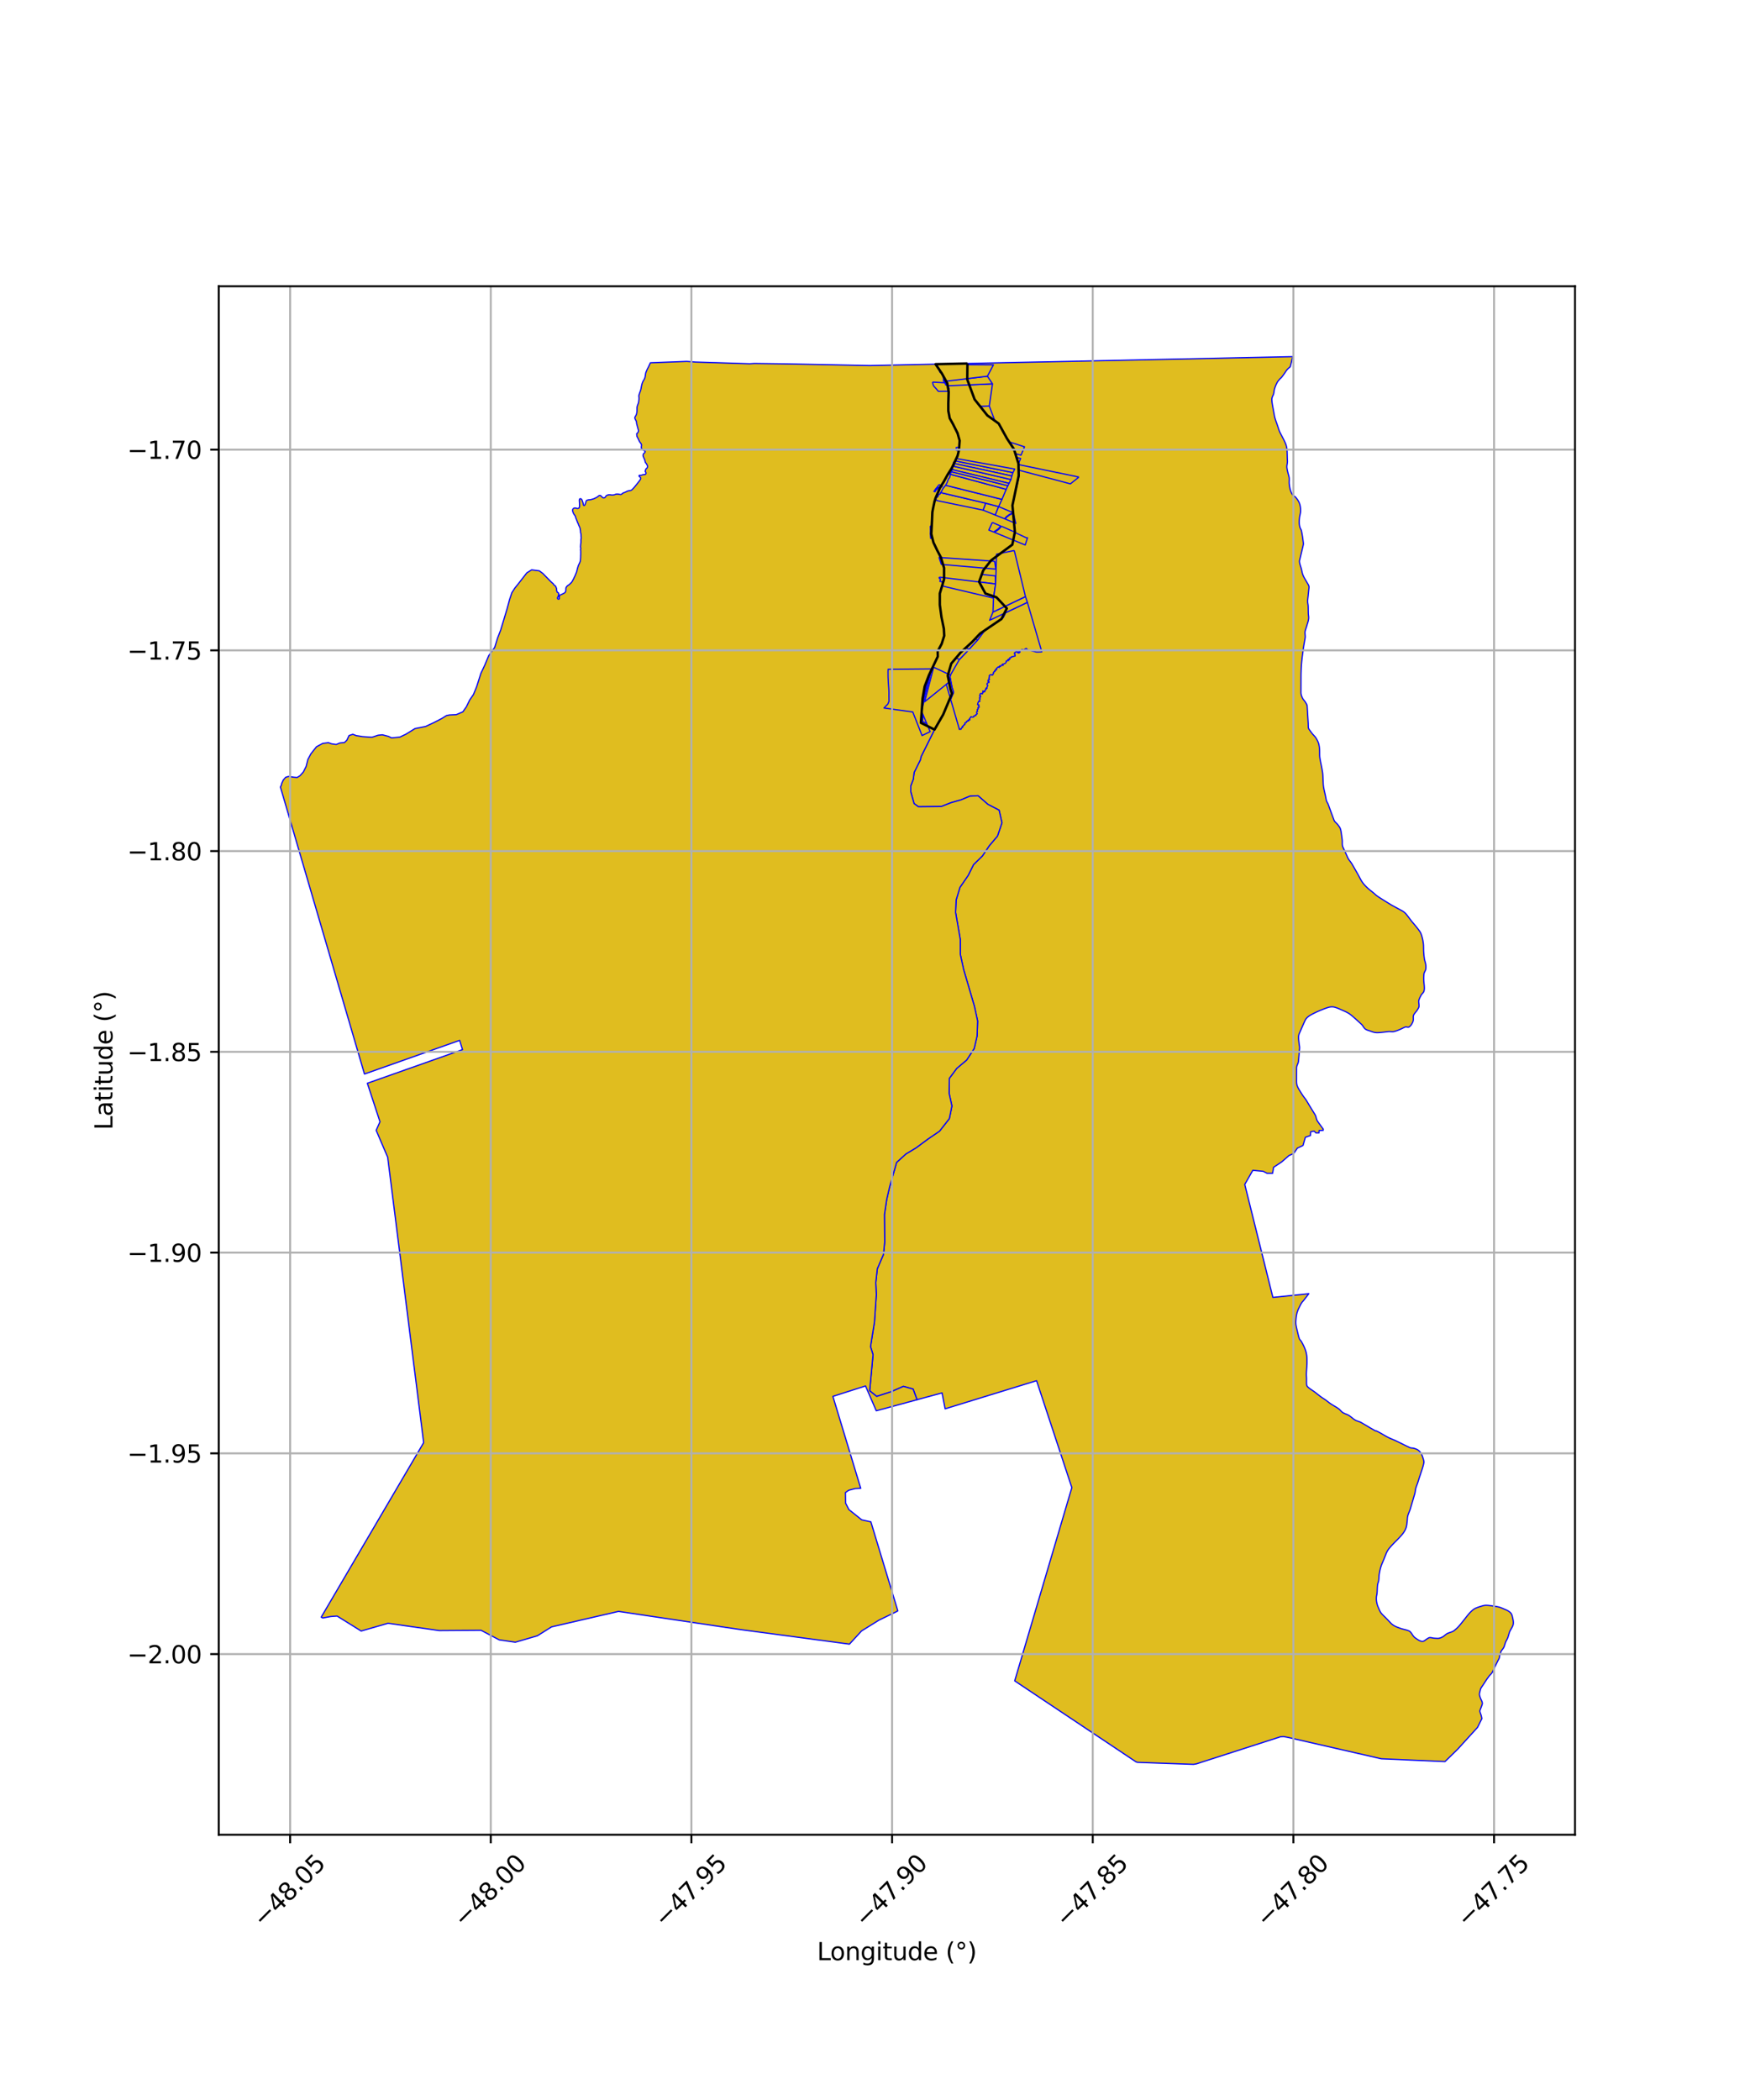 <?xml version="1.0" encoding="utf-8" standalone="no"?>
<!DOCTYPE svg PUBLIC "-//W3C//DTD SVG 1.1//EN"
  "http://www.w3.org/Graphics/SVG/1.1/DTD/svg11.dtd">
<svg xmlns:xlink="http://www.w3.org/1999/xlink" width="720pt" height="864pt" viewBox="0 0 720 864" xmlns="http://www.w3.org/2000/svg" version="1.1">
 <defs>
  <style type="text/css">*{stroke-linejoin: round; stroke-linecap: butt}</style>
 </defs>
 <g id="figure_1">
  <g id="patch_1">
   <path d="M 0 864 
L 720 864 
L 720 0 
L 0 0 
z
" style="fill: #ffffff"/>
  </g>
  <g id="axes_1">
   <g id="patch_2">
    <path d="M 90 754.872 
L 648 754.872 
L 648 117.768 
L 90 117.768 
z
" style="fill: #ffffff"/>
   </g>
   <g id="PatchCollection_1">
    <path d="M 532.062 146.728 
L 531.648 147.6 
L 531.351 148.934 
L 530.855 150.89 
L 530.183 151.462 
L 529.861 151.763 
L 529.558 152.083 
L 529.416 152.253 
L 529.073 152.724 
L 528.649 153.373 
L 528.43 153.692 
L 527.733 154.659 
L 527.368 155.131 
L 527.102 155.419 
L 526.719 155.777 
L 526.535 155.964 
L 526.02 156.56 
L 525.777 156.873 
L 525.61 157.116 
L 525.322 157.63 
L 524.975 158.373 
L 524.769 158.877 
L 524.642 159.216 
L 524.409 159.903 
L 524.337 160.159 
L 524.235 160.683 
L 524.074 161.739 
L 523.949 162.253 
L 523.81 162.584 
L 523.586 163.012 
L 523.494 163.238 
L 523.342 163.74 
L 523.29 163.993 
L 523.264 164.247 
L 523.264 164.375 
L 523.304 165.059 
L 523.35 165.515 
L 523.485 166.422 
L 524.081 169.683 
L 524.378 171.276 
L 524.484 171.725 
L 524.741 172.608 
L 525.037 173.481 
L 525.452 174.639 
L 525.652 175.221 
L 526.133 176.693 
L 526.401 177.42 
L 526.656 177.987 
L 527.228 179.09 
L 527.904 180.38 
L 528.437 181.438 
L 528.686 181.976 
L 529.031 182.807 
L 529.144 183.127 
L 529.32 183.776 
L 529.439 184.434 
L 529.493 184.876 
L 529.552 185.765 
L 529.621 188.192 
L 529.692 189.784 
L 529.69 190.062 
L 529.63 190.619 
L 529.508 191.36 
L 529.463 191.73 
L 529.449 192.1 
L 529.459 192.285 
L 529.53 192.844 
L 529.598 193.215 
L 529.756 193.954 
L 529.953 194.74 
L 530.235 195.78 
L 530.354 196.305 
L 530.401 196.603 
L 530.419 196.803 
L 530.431 197.207 
L 530.397 198.427 
L 530.406 198.833 
L 530.423 199.035 
L 530.529 199.9 
L 530.597 200.33 
L 530.725 200.97 
L 530.892 201.601 
L 530.993 201.913 
L 531.234 202.53 
L 531.376 202.833 
L 531.62 203.282 
L 531.761 203.484 
L 531.867 203.605 
L 532.103 203.82 
L 532.869 204.391 
L 533.099 204.605 
L 533.203 204.725 
L 533.784 205.497 
L 534.051 205.9 
L 534.295 206.324 
L 534.406 206.546 
L 534.504 206.76 
L 534.674 207.19 
L 534.813 207.626 
L 534.89 207.919 
L 535.005 208.519 
L 535.088 209.193 
L 535.112 209.531 
L 535.124 210.039 
L 535.101 210.543 
L 535.075 210.793 
L 534.959 211.45 
L 534.767 212.323 
L 534.692 212.764 
L 534.594 213.639 
L 534.561 214.078 
L 534.535 214.735 
L 534.536 214.981 
L 534.564 215.471 
L 534.625 215.96 
L 534.683 216.285 
L 534.832 216.934 
L 534.883 217.094 
L 535.021 217.398 
L 535.328 217.987 
L 535.432 218.3 
L 535.541 218.81 
L 535.734 219.833 
L 535.9 220.861 
L 536.175 222.926 
L 536.264 223.585 
L 536.263 223.804 
L 536.248 223.912 
L 536.108 224.596 
L 535.789 225.958 
L 534.872 229.823 
L 534.801 230.092 
L 534.706 230.452 
L 534.668 230.633 
L 534.639 230.902 
L 534.642 231.036 
L 534.682 231.392 
L 534.723 231.629 
L 534.833 232.101 
L 534.97 232.572 
L 535.269 233.514 
L 535.465 234.222 
L 535.586 234.778 
L 535.745 235.521 
L 535.837 235.89 
L 535.908 236.13 
L 536.076 236.598 
L 536.276 237.055 
L 536.422 237.354 
L 536.739 237.939 
L 537.716 239.608 
L 538.241 240.497 
L 538.468 240.974 
L 538.527 241.155 
L 538.552 241.276 
L 538.576 241.522 
L 538.559 241.896 
L 538.464 242.642 
L 538.231 244.916 
L 537.998 247.039 
L 537.986 247.3 
L 538.017 247.822 
L 538.171 248.867 
L 538.218 249.39 
L 538.286 252.423 
L 538.345 253.081 
L 538.415 253.666 
L 538.437 253.958 
L 538.432 254.394 
L 538.392 254.738 
L 538.258 255.417 
L 538.074 256.089 
L 537.8 256.98 
L 537.667 257.426 
L 537.435 258.157 
L 537.114 259.129 
L 536.981 259.623 
L 536.93 259.93 
L 536.915 260.136 
L 536.918 260.552 
L 537.008 261.808 
L 536.998 262.223 
L 536.974 262.429 
L 536.744 263.793 
L 536.424 265.61 
L 536.282 266.522 
L 535.974 268.721 
L 535.743 270.539 
L 535.53 272.524 
L 535.446 273.518 
L 535.353 275.012 
L 535.279 277.185 
L 535.268 278.272 
L 535.261 280.699 
L 535.255 283.049 
L 535.249 284.945 
L 535.26 285.215 
L 535.278 285.395 
L 535.339 285.75 
L 535.486 286.275 
L 535.614 286.62 
L 535.923 287.296 
L 536.037 287.5 
L 536.301 287.876 
L 536.874 288.585 
L 537.128 288.966 
L 537.512 289.616 
L 537.674 289.952 
L 537.753 290.183 
L 537.78 290.301 
L 537.803 290.483 
L 538.092 295.26 
L 538.237 297.611 
L 538.257 298.192 
L 538.278 298.967 
L 538.308 299.355 
L 538.337 299.524 
L 538.37 299.634 
L 538.459 299.845 
L 538.638 300.146 
L 539.059 300.721 
L 539.701 301.591 
L 540.038 302.011 
L 541.017 303.074 
L 541.291 303.436 
L 541.459 303.688 
L 541.77 304.213 
L 542.067 304.777 
L 542.202 305.064 
L 542.382 305.502 
L 542.533 305.953 
L 542.595 306.185 
L 542.732 306.839 
L 542.8 307.276 
L 542.892 308.156 
L 542.917 308.561 
L 542.932 309.371 
L 542.935 310.453 
L 542.954 310.992 
L 542.998 311.529 
L 543.033 311.796 
L 543.117 312.321 
L 543.312 313.367 
L 543.736 315.452 
L 543.927 316.498 
L 544.147 317.81 
L 544.223 318.47 
L 544.282 319.43 
L 544.336 320.711 
L 544.366 321.352 
L 544.437 322.819 
L 544.512 323.55 
L 544.58 323.985 
L 544.747 324.848 
L 545.142 326.561 
L 545.332 327.418 
L 545.454 328.051 
L 545.613 328.895 
L 545.704 329.314 
L 545.759 329.502 
L 545.914 329.86 
L 546.294 330.551 
L 546.455 330.908 
L 547.73 334.398 
L 548.855 337.432 
L 548.972 337.678 
L 549.067 337.832 
L 549.288 338.118 
L 549.541 338.387 
L 549.898 338.735 
L 550.074 338.91 
L 550.323 339.185 
L 550.436 339.33 
L 550.918 339.974 
L 551.14 340.308 
L 551.334 340.661 
L 551.415 340.848 
L 551.493 341.062 
L 551.62 341.495 
L 551.717 341.934 
L 551.862 342.82 
L 551.994 343.729 
L 552.233 345.55 
L 552.259 345.862 
L 552.265 346.493 
L 552.264 347.335 
L 552.3 347.75 
L 552.385 348.156 
L 552.451 348.355 
L 552.782 349.129 
L 553.266 350.129 
L 553.503 350.632 
L 553.85 351.417 
L 554.313 352.464 
L 554.554 352.984 
L 554.706 353.272 
L 554.818 353.459 
L 555.061 353.819 
L 555.849 354.867 
L 556.209 355.412 
L 557.045 356.85 
L 558.691 359.738 
L 559.142 360.571 
L 559.733 361.689 
L 560.044 362.242 
L 560.338 362.714 
L 560.547 363.019 
L 560.995 363.608 
L 561.233 363.892 
L 561.731 364.442 
L 562.255 364.969 
L 562.616 365.308 
L 563.358 365.962 
L 565.243 367.482 
L 565.617 367.814 
L 566.114 368.26 
L 566.373 368.469 
L 566.964 368.894 
L 568.183 369.685 
L 570.37 371.053 
L 572.122 372.132 
L 573.01 372.65 
L 575.123 373.79 
L 576.557 374.551 
L 577.193 374.925 
L 577.499 375.134 
L 577.935 375.477 
L 578.334 375.861 
L 578.517 376.07 
L 578.979 376.646 
L 579.872 377.816 
L 580.549 378.727 
L 581.091 379.393 
L 581.836 380.263 
L 582.206 380.701 
L 583.063 381.759 
L 583.48 382.298 
L 584.088 383.13 
L 584.259 383.391 
L 584.363 383.57 
L 584.55 383.938 
L 584.785 384.512 
L 584.917 384.905 
L 585.139 385.709 
L 585.35 386.626 
L 585.44 387.084 
L 585.552 387.775 
L 585.632 388.47 
L 585.659 388.819 
L 585.689 389.754 
L 585.701 391.001 
L 585.727 391.624 
L 585.801 392.562 
L 585.864 393.185 
L 586.021 394.43 
L 586.062 394.67 
L 586.173 395.143 
L 586.436 396.081 
L 586.544 396.554 
L 586.584 396.786 
L 586.639 397.258 
L 586.662 397.734 
L 586.66 398.051 
L 586.614 398.677 
L 586.568 398.911 
L 586.52 399.064 
L 586.396 399.363 
L 586.25 399.659 
L 586.054 400.054 
L 585.97 400.254 
L 585.878 400.564 
L 585.852 400.723 
L 585.785 401.508 
L 585.764 401.902 
L 585.751 402.493 
L 585.769 403.376 
L 585.834 404.185 
L 585.947 405.264 
L 585.989 405.803 
L 586.016 406.41 
L 586.015 406.713 
L 585.983 407.169 
L 585.899 407.623 
L 585.833 407.85 
L 585.747 408.057 
L 585.676 408.185 
L 585.512 408.424 
L 584.942 409.084 
L 584.77 409.317 
L 584.695 409.441 
L 584.244 410.297 
L 584.043 410.736 
L 583.782 411.41 
L 583.749 411.52 
L 583.706 411.744 
L 583.688 411.973 
L 583.707 412.44 
L 583.824 413.39 
L 583.841 413.856 
L 583.808 414.157 
L 583.775 414.304 
L 583.698 414.519 
L 583.516 414.884 
L 583.09 415.58 
L 582.937 415.803 
L 582.603 416.231 
L 582.145 416.791 
L 581.93 417.082 
L 581.736 417.388 
L 581.649 417.549 
L 581.551 417.799 
L 581.509 417.972 
L 581.47 418.33 
L 581.485 419.437 
L 581.453 419.799 
L 581.416 419.975 
L 581.304 420.349 
L 581.235 420.534 
L 581.111 420.808 
L 580.781 421.408 
L 580.594 421.687 
L 580.386 421.948 
L 580.273 422.071 
L 580.025 422.3 
L 579.89 422.405 
L 579.671 422.549 
L 579.513 422.616 
L 579.403 422.636 
L 579.177 422.631 
L 578.945 422.589 
L 578.636 422.524 
L 578.484 422.505 
L 578.265 422.516 
L 578.16 422.547 
L 577.329 422.917 
L 576.226 423.444 
L 575.663 423.681 
L 574.671 424.067 
L 574.168 424.241 
L 573.656 424.382 
L 573.394 424.435 
L 573.153 424.467 
L 572.665 424.476 
L 571.689 424.419 
L 571.203 424.432 
L 569.389 424.656 
L 567.742 424.833 
L 566.916 424.879 
L 566.367 424.872 
L 566.095 424.853 
L 565.686 424.802 
L 565.436 424.755 
L 564.945 424.626 
L 564.461 424.465 
L 563.819 424.231 
L 563.497 424.116 
L 563.138 423.999 
L 562.661 423.842 
L 562.425 423.755 
L 562.08 423.6 
L 561.912 423.508 
L 561.667 423.335 
L 561.52 423.203 
L 561.258 422.906 
L 561.024 422.579 
L 560.726 422.129 
L 560.571 421.908 
L 560.32 421.598 
L 560.18 421.457 
L 558.183 419.624 
L 557.166 418.724 
L 556.316 417.989 
L 555.883 417.633 
L 555.205 417.128 
L 554.873 416.911 
L 554.188 416.523 
L 553.481 416.179 
L 552.037 415.531 
L 550.743 414.964 
L 550.089 414.711 
L 549.427 414.487 
L 549.093 414.389 
L 548.791 414.319 
L 548.586 414.286 
L 548.169 414.253 
L 547.958 414.251 
L 547.536 414.275 
L 547.115 414.333 
L 546.838 414.388 
L 546.297 414.536 
L 545.277 414.883 
L 544.606 415.132 
L 543.272 415.669 
L 541.811 416.306 
L 541.092 416.643 
L 540.018 417.18 
L 539.312 417.565 
L 538.962 417.773 
L 538.455 418.111 
L 537.983 418.485 
L 537.764 418.688 
L 537.496 418.976 
L 537.373 419.128 
L 537.204 419.368 
L 536.989 419.753 
L 536.651 420.483 
L 536 421.95 
L 534.936 424.375 
L 534.616 425.101 
L 534.474 425.47 
L 534.365 425.849 
L 534.327 426.042 
L 534.283 426.392 
L 534.268 426.627 
L 534.266 427.099 
L 534.314 427.809 
L 534.42 428.756 
L 534.469 429.227 
L 534.561 429.883 
L 534.654 430.467 
L 534.684 430.759 
L 534.69 431.198 
L 534.622 432.158 
L 534.455 434.079 
L 534.221 436.656 
L 534.172 436.958 
L 534.12 437.156 
L 533.985 437.546 
L 533.673 438.319 
L 533.545 438.708 
L 533.469 439.106 
L 533.458 439.308 
L 533.452 441.432 
L 533.442 444.692 
L 533.455 445.327 
L 533.478 445.644 
L 533.544 446.116 
L 533.659 446.584 
L 533.739 446.815 
L 533.854 447.099 
L 534.111 447.641 
L 534.396 448.16 
L 535.016 449.168 
L 535.761 450.337 
L 536.145 450.913 
L 536.573 451.495 
L 537.156 452.26 
L 537.424 452.659 
L 538.008 453.616 
L 538.77 454.902 
L 539.154 455.543 
L 541.034 458.579 
L 541.185 458.866 
L 541.269 459.065 
L 541.408 459.479 
L 541.646 460.326 
L 541.787 460.737 
L 541.97 461.127 
L 542.085 461.31 
L 542.53 461.947 
L 543.439 463.208 
L 544.435 464.58 
L 544.393 465.057 
L 542.731 465.107 
L 542.674 466.125 
L 541.382 466.122 
L 540.71 465.387 
L 539.25 465.611 
L 539.135 467.192 
L 537.057 467.924 
L 536.102 471.277 
L 533.778 472.375 
L 532.259 474.591 
L 530.33 475.419 
L 527.31 478.061 
L 523.988 480.261 
L 523.57 482.756 
L 521.367 482.752 
L 519.716 481.918 
L 515.448 481.495 
L 512.133 487.312 
L 523.699 533.79 
L 538.485 532.259 
L 536.206 535.224 
L 535.972 535.454 
L 535.829 535.617 
L 535.566 535.966 
L 535.221 536.53 
L 534.612 537.723 
L 534.156 538.68 
L 533.955 539.166 
L 533.699 539.92 
L 533.62 540.204 
L 533.486 540.773 
L 533.381 541.345 
L 533.325 541.728 
L 533.238 542.498 
L 533.17 543.307 
L 533.148 543.713 
L 533.143 544.322 
L 533.186 544.927 
L 533.23 545.227 
L 533.451 546.345 
L 533.976 548.564 
L 534.213 549.549 
L 534.343 550.039 
L 534.574 550.764 
L 534.637 550.907 
L 534.809 551.166 
L 535.222 551.646 
L 535.402 551.903 
L 536.004 552.994 
L 536.287 553.55 
L 536.679 554.407 
L 536.978 555.156 
L 537.112 555.534 
L 537.292 556.106 
L 537.441 556.69 
L 537.503 556.986 
L 537.644 557.894 
L 537.689 558.349 
L 537.723 559.033 
L 537.732 560.449 
L 537.717 561.156 
L 537.637 562.597 
L 537.505 564.517 
L 537.478 565.477 
L 537.492 566.034 
L 537.533 566.775 
L 537.549 567.146 
L 537.544 568.814 
L 537.558 569.364 
L 537.583 569.642 
L 537.635 569.911 
L 537.673 570.041 
L 537.783 570.287 
L 537.856 570.401 
L 537.993 570.558 
L 538.325 570.862 
L 538.551 571.051 
L 539.008 571.4 
L 539.471 571.723 
L 540.091 572.137 
L 540.4 572.344 
L 541.084 572.838 
L 541.86 573.449 
L 542.896 574.263 
L 543.421 574.662 
L 544.092 575.128 
L 545.007 575.722 
L 545.457 576.03 
L 547.04 577.245 
L 547.429 577.518 
L 548.23 578.031 
L 549.865 579.009 
L 550.661 579.526 
L 550.868 579.683 
L 551.252 580.04 
L 551.495 580.294 
L 551.82 580.632 
L 551.988 580.794 
L 552.253 581.019 
L 552.394 581.121 
L 552.662 581.286 
L 552.847 581.385 
L 553.229 581.564 
L 554.402 582.049 
L 554.778 582.234 
L 554.96 582.338 
L 555.27 582.541 
L 555.866 582.989 
L 556.646 583.618 
L 557.045 583.918 
L 557.459 584.191 
L 557.674 584.314 
L 557.933 584.442 
L 558.472 584.657 
L 559.207 584.912 
L 559.569 585.051 
L 559.919 585.212 
L 560.089 585.304 
L 563.559 587.357 
L 565.163 588.279 
L 565.973 588.726 
L 566.071 588.738 
L 566.211 588.715 
L 566.275 588.726 
L 566.916 589.033 
L 567.338 589.251 
L 568.171 589.713 
L 568.997 590.192 
L 570.099 590.83 
L 570.656 591.137 
L 571.503 591.57 
L 571.933 591.768 
L 572.816 592.143 
L 573.995 592.64 
L 574.575 592.91 
L 577.82 594.508 
L 580.008 595.573 
L 580.188 595.645 
L 580.312 595.68 
L 580.567 595.729 
L 581.357 595.802 
L 581.745 595.879 
L 582.438 596.103 
L 582.773 596.238 
L 583.097 596.398 
L 583.256 596.489 
L 583.564 596.699 
L 583.714 596.818 
L 583.933 597.02 
L 584.229 597.343 
L 584.404 597.564 
L 584.707 598.022 
L 584.838 598.257 
L 585.066 598.74 
L 585.258 599.24 
L 585.586 600.283 
L 585.776 600.993 
L 585.831 601.349 
L 585.833 601.701 
L 585.808 601.875 
L 585.615 602.738 
L 585.465 603.313 
L 585.12 604.452 
L 583.977 607.862 
L 583.443 609.605 
L 583.144 610.465 
L 582.719 611.605 
L 582.529 612.181 
L 582.458 612.446 
L 582.355 612.985 
L 582.192 614.073 
L 582.068 614.607 
L 581 618.245 
L 580.237 620.821 
L 580.13 621.153 
L 579.883 621.807 
L 579.533 622.671 
L 579.371 623.107 
L 579.23 623.551 
L 579.17 623.777 
L 579.118 624.025 
L 579.051 624.528 
L 578.985 625.544 
L 578.937 626.051 
L 578.795 627.204 
L 578.701 627.777 
L 578.565 628.345 
L 578.476 628.628 
L 578.227 629.247 
L 578.031 629.643 
L 577.889 629.9 
L 577.581 630.397 
L 577.33 630.758 
L 576.788 631.452 
L 576.205 632.118 
L 574.986 633.399 
L 573.622 634.761 
L 572.656 635.78 
L 572.184 636.3 
L 571.499 637.108 
L 571.332 637.325 
L 571.024 637.775 
L 570.749 638.245 
L 570.582 638.567 
L 570.284 639.229 
L 569.447 641.351 
L 568.457 643.699 
L 568.299 644.123 
L 568.028 644.986 
L 567.808 645.863 
L 567.683 646.453 
L 567.464 647.64 
L 567.42 647.933 
L 567.367 648.523 
L 567.299 649.708 
L 567.229 650.294 
L 567.19 650.489 
L 567.086 650.876 
L 566.851 651.645 
L 566.771 652.037 
L 566.722 652.438 
L 566.665 653.247 
L 566.601 654.87 
L 566.533 655.675 
L 566.461 656.105 
L 566.344 656.677 
L 566.303 656.964 
L 566.265 657.644 
L 566.275 658.101 
L 566.296 658.406 
L 566.372 659.011 
L 566.507 659.693 
L 566.593 660.029 
L 566.746 660.528 
L 566.838 660.785 
L 567.046 661.287 
L 567.586 662.528 
L 567.893 663.126 
L 568.129 663.504 
L 568.26 663.685 
L 568.473 663.943 
L 569.141 664.642 
L 570.056 665.539 
L 570.508 665.994 
L 572.24 667.816 
L 572.404 667.977 
L 572.748 668.28 
L 573.112 668.556 
L 573.366 668.726 
L 573.899 669.032 
L 574.145 669.154 
L 574.643 669.375 
L 575.147 669.574 
L 576.164 669.946 
L 576.535 670.073 
L 577.292 670.286 
L 578.312 670.542 
L 578.818 670.682 
L 579.316 670.845 
L 579.561 670.938 
L 579.691 670.995 
L 579.932 671.137 
L 580.149 671.309 
L 580.284 671.438 
L 580.531 671.723 
L 580.869 672.2 
L 581.311 672.869 
L 581.55 673.193 
L 581.815 673.494 
L 581.96 673.633 
L 582.197 673.823 
L 583.229 674.538 
L 583.772 674.862 
L 584.136 675.042 
L 584.318 675.118 
L 584.588 675.21 
L 584.944 675.286 
L 585.118 675.3 
L 585.374 675.29 
L 585.623 675.238 
L 585.745 675.194 
L 585.899 675.121 
L 586.2 674.932 
L 586.799 674.486 
L 587.108 674.286 
L 587.334 674.147 
L 587.639 673.956 
L 587.796 673.872 
L 588.04 673.781 
L 588.167 673.757 
L 588.367 673.745 
L 588.768 673.775 
L 589.576 673.932 
L 589.98 673.988 
L 591.088 674.062 
L 591.642 674.067 
L 591.861 674.052 
L 592.292 673.974 
L 592.714 673.842 
L 592.991 673.73 
L 593.533 673.463 
L 593.746 673.338 
L 594.14 673.053 
L 594.883 672.444 
L 595.275 672.177 
L 595.589 672.014 
L 595.806 671.919 
L 596.254 671.752 
L 597.167 671.441 
L 597.61 671.257 
L 598.028 671.029 
L 598.226 670.893 
L 598.533 670.654 
L 599.126 670.152 
L 599.689 669.619 
L 600.047 669.249 
L 600.279 668.994 
L 600.727 668.471 
L 602.319 666.502 
L 603.685 664.761 
L 604.339 663.968 
L 604.681 663.587 
L 605.221 663.036 
L 605.801 662.513 
L 606.11 662.263 
L 606.401 662.053 
L 606.6 661.928 
L 607.01 661.705 
L 607.649 661.427 
L 608.088 661.268 
L 608.985 660.979 
L 610.054 660.653 
L 610.591 660.531 
L 611.132 660.461 
L 611.405 660.452 
L 612.009 660.475 
L 612.412 660.51 
L 613.218 660.607 
L 614.7 660.809 
L 615.438 660.926 
L 616.541 661.143 
L 616.802 661.208 
L 617.313 661.369 
L 617.813 661.56 
L 618.806 661.981 
L 619.632 662.331 
L 620.033 662.519 
L 620.425 662.729 
L 620.617 662.845 
L 620.993 663.106 
L 621.177 663.255 
L 621.446 663.502 
L 621.63 663.707 
L 621.735 663.85 
L 621.909 664.149 
L 621.981 664.305 
L 622.099 664.625 
L 622.193 664.954 
L 622.347 665.626 
L 622.532 666.529 
L 622.598 666.988 
L 622.634 667.445 
L 622.636 667.672 
L 622.607 668.119 
L 622.571 668.338 
L 622.489 668.659 
L 622.367 668.991 
L 622.27 669.207 
L 622.052 669.632 
L 621.335 670.887 
L 621.131 671.318 
L 621.045 671.538 
L 620.793 672.345 
L 620.476 673.433 
L 620.282 673.963 
L 620.04 674.473 
L 619.685 675.139 
L 619.522 675.478 
L 619.424 675.717 
L 619.255 676.205 
L 618.945 677.195 
L 618.76 677.676 
L 618.652 677.892 
L 618.384 678.297 
L 617.789 679.077 
L 617.619 679.35 
L 617.545 679.493 
L 617.467 679.745 
L 617.388 680.092 
L 617.317 680.251 
L 617.089 680.63 
L 616.9 681.859 
L 616.874 682.014 
L 616.778 682.313 
L 616.64 682.602 
L 616.433 682.978 
L 616.334 683.166 
L 615.267 685.324 
L 614.845 686.223 
L 614.289 687.426 
L 613.989 688.018 
L 613.874 688.212 
L 613.598 688.567 
L 612.974 689.225 
L 612.685 689.572 
L 611.855 690.698 
L 611.458 691.275 
L 610.308 693.053 
L 609.995 693.515 
L 609.574 694.129 
L 609.372 694.445 
L 609.286 694.602 
L 609.152 694.931 
L 609.054 695.276 
L 608.945 695.745 
L 608.886 695.979 
L 608.769 696.422 
L 608.723 696.643 
L 608.685 696.974 
L 608.688 697.135 
L 608.73 697.456 
L 608.81 697.776 
L 609.016 698.415 
L 609.093 698.632 
L 609.273 699.052 
L 609.654 699.875 
L 609.804 700.301 
L 609.862 700.569 
L 609.877 700.707 
L 609.879 700.914 
L 609.852 701.117 
L 609.825 701.215 
L 609.67 701.678 
L 609.335 702.597 
L 608.914 703.673 
L 608.872 703.898 
L 608.874 704.053 
L 608.929 704.358 
L 609.083 704.838 
L 609.312 705.473 
L 609.409 705.795 
L 609.648 706.8 
L 609.698 707.07 
L 607.886 710.719 
L 604.851 714.053 
L 599.773 719.631 
L 594.512 724.77 
L 568.314 723.615 
L 529.715 714.774 
L 528.056 714.476 
L 526.786 714.572 
L 492.196 725.718 
L 491.024 725.912 
L 467.978 725.085 
L 467.392 724.888 
L 417.476 691.555 
L 440.982 612.047 
L 426.472 568.059 
L 388.85 579.633 
L 387.591 573.089 
L 377.284 575.89 
L 375.68 571.505 
L 371.681 570.39 
L 366.638 572.612 
L 364.043 573.448 
L 360.691 574.527 
L 357.795 572.204 
L 357.996 570.074 
L 359.198 557.352 
L 358.157 554.038 
L 359.769 543.916 
L 360.546 532.637 
L 360.356 528.484 
L 360.32 527.693 
L 360.954 521.985 
L 363.468 516.138 
L 363.986 511.041 
L 363.887 499.678 
L 364.815 493.464 
L 366.045 488.172 
L 368.888 478.241 
L 372.703 474.781 
L 376.91 472.237 
L 381.783 468.629 
L 386.547 465.39 
L 390.58 460.233 
L 391.647 455.03 
L 390.485 449.821 
L 390.583 443.658 
L 393.242 440.085 
L 393.655 439.53 
L 397.695 436.143 
L 400.808 431.383 
L 401.994 426.268 
L 402.225 420.101 
L 400.897 414.03 
L 396.456 398.877 
L 395.088 392.583 
L 395.075 386.435 
L 393.153 375.39 
L 393.376 370.281 
L 394.947 365.089 
L 398.326 360.177 
L 400.54 355.727 
L 404.162 352.194 
L 405.99 349.478 
L 406.997 347.98 
L 410.397 343.96 
L 412.233 338.517 
L 411.044 333.319 
L 406.451 330.943 
L 402.373 327.377 
L 399.021 327.573 
L 395.438 329.07 
L 391.257 330.266 
L 387.334 331.808 
L 377.87 331.919 
L 376.081 330.626 
L 374.728 325.819 
L 374.73 323.283 
L 375.755 320.624 
L 376.109 317.781 
L 378.702 312.56 
L 378.951 311.313 
L 384.491 300.178 
L 388.054 293.976 
L 391.648 285.417 
L 391.039 283.462 
L 389.938 277.983 
L 391.362 273.031 
L 395.175 268.521 
L 399.851 264.238 
L 403.283 260.62 
L 407.128 258.007 
L 412.047 254.664 
L 414.229 250.302 
L 409.985 245.758 
L 405.439 244.184 
L 402.825 239.38 
L 404.52 234.709 
L 407.74 230.572 
L 416.502 224.078 
L 417.554 218.891 
L 416.549 207.935 
L 419.114 195.715 
L 419.024 190.782 
L 417.177 184.804 
L 414.289 180.402 
L 410.894 174.26 
L 406.227 170.927 
L 400.974 164.316 
L 397.961 156.154 
L 398.034 149.555 
L 532.062 146.728 
" clip-path="url(#p2b3f071303)" style="fill: #e0bd1f; stroke: #0000ff; stroke-width: 0.5"/>
    <path d="M 387.871 195.801 
L 387.934 195.927 
L 387.872 196.124 
L 387.889 196.562 
L 387.986 197.14 
L 388.135 197.265 
L 388.315 197.281 
L 388.368 197.329 
L 388.458 197.665 
L 388.429 197.793 
L 388.768 198.063 
L 388.935 198.063 
L 389.159 197.915 
L 389.289 197.623 
L 389.179 197.446 
L 389.225 197.351 
L 389.387 197.822 
L 389.373 197.99 
L 389.298 198.089 
L 389.194 198.109 
L 389.05 198.309 
L 388.948 198.384 
L 388.691 198.419 
L 388.609 198.537 
L 388.462 198.462 
L 387.871 198.84 
L 387.717 199.005 
L 387.917 199.272 
L 388.098 199.488 
L 388.047 199.659 
L 388.069 199.797 
L 387.949 200.085 
L 387.64 200.159 
L 386.408 199.325 
L 386.618 199.033 
L 386.904 198.615 
L 387.276 197.959 
L 387.483 197.347 
L 387.506 197.281 
L 387.706 196.402 
L 387.871 195.801 
" clip-path="url(#p2b3f071303)" style="fill: #e0bd1f; stroke: #0000ff; stroke-width: 0.5"/>
    <path d="M 386.971 244.012 
L 408.542 251.816 
L 407.151 255.219 
L 386.978 246.521 
L 386.971 244.012 
" clip-path="url(#p2b3f071303)" style="fill: #e0bd1f; stroke: #0000ff; stroke-width: 0.5"/>
    <path d="M 386.978 246.521 
L 407.151 255.219 
L 405.293 259.26 
L 388.051 250.82 
L 386.978 246.521 
" clip-path="url(#p2b3f071303)" style="fill: #e0bd1f; stroke: #0000ff; stroke-width: 0.5"/>
    <path d="M 388.081 234.685 
L 409.482 236.936 
L 409.613 240.262 
L 387.307 237.538 
L 388.081 234.685 
" clip-path="url(#p2b3f071303)" style="fill: #e0bd1f; stroke: #0000ff; stroke-width: 0.5"/>
    <path d="M 388.051 250.82 
L 405.293 259.26 
L 402.211 263.396 
L 388.927 254.703 
L 388.051 250.82 
" clip-path="url(#p2b3f071303)" style="fill: #e0bd1f; stroke: #0000ff; stroke-width: 0.5"/>
    <path d="M 388.927 254.703 
L 402.211 263.396 
L 398.631 267.249 
L 388.864 260.34 
L 388.927 254.703 
" clip-path="url(#p2b3f071303)" style="fill: #e0bd1f; stroke: #0000ff; stroke-width: 0.5"/>
    <path d="M 422.693 247.825 
L 428.634 268.176 
L 428.439 268.211 
L 426.951 268.27 
L 426.312 268.25 
L 425.55 268.034 
L 424.731 267.852 
L 424.055 267.579 
L 423.38 267.459 
L 422.872 267.499 
L 422.541 267.216 
L 422.412 266.864 
L 422.152 266.797 
L 421.907 266.935 
L 421.677 267.062 
L 421.281 267.567 
L 421.01 267.327 
L 420.775 267.621 
L 420.833 267.429 
L 420.447 267.176 
L 420.225 267.495 
L 420.049 267.468 
L 419.734 267.757 
L 419.455 267.736 
L 419.253 268.012 
L 419.677 268.233 
L 419.265 268.627 
L 418.829 268.622 
L 418.943 268.301 
L 418.902 268.182 
L 418.428 268.362 
L 418.373 268.005 
L 418 268.155 
L 417.642 268.433 
L 417.33 268.693 
L 417.576 269.046 
L 417.434 269.172 
L 417.664 269.553 
L 417.636 269.909 
L 417.254 269.985 
L 416.746 270.125 
L 416.522 270.204 
L 416.148 270.217 
L 416.114 270.482 
L 415.433 270.638 
L 415.514 271.1 
L 415.312 271.368 
L 415.165 271.187 
L 414.928 271.191 
L 414.654 271.448 
L 414.956 271.794 
L 414.566 271.64 
L 414.386 271.852 
L 413.942 272 
L 414.08 272.302 
L 413.594 272.936 
L 413.202 273.057 
L 412.991 273.206 
L 412.466 273.23 
L 412.685 273.763 
L 412.045 273.673 
L 411.843 273.833 
L 411.641 274.226 
L 411.3 273.981 
L 411.108 274.304 
L 411.104 274.646 
L 410.756 274.378 
L 410.425 274.596 
L 409.987 275.035 
L 410.101 275.378 
L 409.852 275.274 
L 409.638 275.385 
L 409.75 275.799 
L 409.252 275.9 
L 409.305 276.3 
L 409.015 276.339 
L 408.698 276.737 
L 408.831 276.913 
L 408.54 277.309 
L 408.548 277.567 
L 408.19 277.786 
L 407.819 277.553 
L 407.165 277.775 
L 406.974 278.181 
L 407.128 278.473 
L 406.823 279.044 
L 407.108 279.487 
L 406.927 279.723 
L 406.536 279.754 
L 406.527 280.049 
L 406.451 280.337 
L 406.904 280.353 
L 406.885 280.792 
L 406.338 280.97 
L 406.156 281.177 
L 406.05 281.557 
L 406.388 281.966 
L 406.166 282.513 
L 406.123 282.687 
L 406.007 282.905 
L 406.078 283.19 
L 405.923 283.092 
L 405.638 283.14 
L 405.768 283.572 
L 405.5 283.516 
L 405.403 283.99 
L 405.087 284.173 
L 405.22 284.486 
L 405.074 284.655 
L 404.324 284.307 
L 404.521 284.884 
L 404.353 284.911 
L 404.172 285.509 
L 403.73 285.239 
L 403.275 285.468 
L 403.174 285.876 
L 403.335 286.068 
L 403.051 286.263 
L 403.037 286.403 
L 403.462 286.559 
L 403.309 286.857 
L 402.955 287.164 
L 403.291 287.546 
L 402.966 287.864 
L 403.141 288.567 
L 402.618 288.572 
L 402.289 289.398 
L 402.205 289.907 
L 402.797 290.078 
L 402.598 290.314 
L 402.907 290.89 
L 402.355 291.102 
L 402.519 291.648 
L 402.089 291.88 
L 402.095 292.385 
L 402.232 292.602 
L 401.836 292.871 
L 401.859 293.421 
L 402.075 293.629 
L 401.776 293.896 
L 401.498 294.026 
L 401.497 294.422 
L 401.134 294.445 
L 400.715 294.505 
L 400.609 294.972 
L 400.144 295.079 
L 399.463 294.879 
L 399.309 295.232 
L 398.852 295.737 
L 399.07 296.169 
L 398.641 296.138 
L 398.249 296.324 
L 398.531 296.58 
L 397.609 296.797 
L 397.722 296.99 
L 397.472 297.335 
L 396.986 297.431 
L 397.009 298.038 
L 396.513 298.275 
L 396.523 298.472 
L 395.862 298.945 
L 396.132 299.171 
L 395.706 299.419 
L 395.424 299.886 
L 395.367 300.073 
L 395.142 299.889 
L 394.732 300.139 
L 391.121 287.724 
L 392.33 284.843 
L 391.721 282.889 
L 390.846 278.535 
L 391.028 277.758 
L 394.722 271.342 
L 398.631 267.249 
L 402.211 263.396 
L 405.293 259.26 
L 405.369 259.093 
L 412.729 254.091 
L 413.729 252.09 
L 422.693 247.825 
" clip-path="url(#p2b3f071303)" style="fill: #e0bd1f; stroke: #0000ff; stroke-width: 0.5"/>
    <path d="M 391.023 167.579 
L 407.017 167.057 
L 409.115 172.588 
L 400.225 172.96 
L 393.912 175.109 
L 391.023 167.579 
" clip-path="url(#p2b3f071303)" style="fill: #e0bd1f; stroke: #0000ff; stroke-width: 0.5"/>
    <path d="M 413.729 252.09 
L 412.729 254.091 
L 405.369 259.093 
L 407.151 255.219 
L 413.729 252.09 
" clip-path="url(#p2b3f071303)" style="fill: #e0bd1f; stroke: #0000ff; stroke-width: 0.5"/>
    <path d="M 417.489 192.987 
L 419.133 193.434 
L 419.256 195.901 
L 418.243 200.595 
L 415.146 198.864 
L 415.924 197.296 
L 416.287 195.828 
L 416.75 194.45 
L 417.489 192.987 
" clip-path="url(#p2b3f071303)" style="fill: #e0bd1f; stroke: #0000ff; stroke-width: 0.5"/>
    <path d="M 443.899 196.276 
L 440.391 199.071 
L 417.489 192.987 
L 418.693 191.074 
L 443.899 196.276 
" clip-path="url(#p2b3f071303)" style="fill: #e0bd1f; stroke: #0000ff; stroke-width: 0.5"/>
    <path d="M 388.864 260.34 
L 398.631 267.249 
L 394.722 271.342 
L 386.534 267.558 
L 388.864 260.34 
" clip-path="url(#p2b3f071303)" style="fill: #e0bd1f; stroke: #0000ff; stroke-width: 0.5"/>
    <path d="M 388.661 241.327 
L 408.767 246.064 
L 408.542 251.816 
L 386.971 244.012 
L 388.661 241.327 
" clip-path="url(#p2b3f071303)" style="fill: #e0bd1f; stroke: #0000ff; stroke-width: 0.5"/>
    <path d="M 395.217 182.986 
L 419.882 188.607 
L 419.754 189.07 
L 419.269 190.162 
L 395.031 184.458 
L 395.217 182.986 
" clip-path="url(#p2b3f071303)" style="fill: #e0bd1f; stroke: #0000ff; stroke-width: 0.5"/>
    <path d="M 415.136 181.774 
L 421.513 183.831 
L 420.069 187.268 
L 417.648 186.602 
L 417.161 184.979 
L 416.051 183.157 
L 415.136 181.774 
" clip-path="url(#p2b3f071303)" style="fill: #e0bd1f; stroke: #0000ff; stroke-width: 0.5"/>
    <path d="M 409.115 172.588 
L 404.35 178.299 
L 415.136 181.774 
L 416.051 183.157 
L 417.161 184.979 
L 417.648 186.602 
L 394.49 180.211 
L 393.56 179.959 
L 393.614 179.723 
L 393.29 179.792 
L 393.294 179.764 
L 393.212 179.444 
L 393.074 179.407 
L 393.046 179.286 
L 392.821 178.994 
L 392.83 178.865 
L 392.897 178.487 
L 393.025 177.769 
L 392.834 177.464 
L 393.113 177.331 
L 393.957 177.203 
L 394.125 176.026 
L 393.924 175.847 
L 393.969 175.234 
L 393.912 175.109 
L 400.225 172.96 
L 409.115 172.588 
" clip-path="url(#p2b3f071303)" style="fill: #e0bd1f; stroke: #0000ff; stroke-width: 0.5"/>
    <path d="M 282.566 148.685 
L 286.137 148.961 
L 308.468 149.666 
L 310.12 149.555 
L 310.316 149.541 
L 324.351 149.733 
L 326.451 149.775 
L 356.147 150.366 
L 357.874 150.4 
L 384.916 149.831 
L 387.539 153.703 
L 389.725 157.645 
L 390.31 161.293 
L 390.162 165.963 
L 390.162 169.025 
L 390.748 172.09 
L 392.058 174.425 
L 393.957 178.222 
L 394.829 181.284 
L 394.54 185.225 
L 393.957 187.561 
L 392.789 190.04 
L 391.621 192.523 
L 389.873 195.295 
L 388.267 198.213 
L 386.809 200.547 
L 385.977 202.47 
L 384.913 204.927 
L 384.475 206.386 
L 383.892 209.158 
L 383.599 210.765 
L 383.455 214.266 
L 383.161 219.666 
L 384.037 223.169 
L 385.64 226.525 
L 387.101 229.297 
L 388.412 233.677 
L 388.412 238.346 
L 386.664 244.184 
L 386.664 248.854 
L 387.351 253.904 
L 388.326 258.659 
L 388.477 261.579 
L 387.429 264.911 
L 385.783 267.982 
L 385.83 270.111 
L 382.235 277.683 
L 380.44 282.397 
L 379.583 287.346 
L 378.887 297.389 
L 384.491 300.178 
L 378.951 311.313 
L 378.702 312.56 
L 376.109 317.781 
L 375.755 320.624 
L 374.73 323.283 
L 374.728 325.819 
L 376.081 330.626 
L 377.87 331.919 
L 387.334 331.808 
L 391.257 330.266 
L 395.438 329.07 
L 399.021 327.573 
L 402.373 327.377 
L 406.451 330.943 
L 411.044 333.319 
L 412.233 338.517 
L 410.397 343.96 
L 406.997 347.98 
L 405.99 349.478 
L 404.162 352.194 
L 400.54 355.727 
L 398.326 360.177 
L 394.947 365.089 
L 393.376 370.281 
L 393.153 375.39 
L 395.075 386.435 
L 395.088 392.583 
L 396.456 398.877 
L 400.897 414.03 
L 402.225 420.101 
L 401.994 426.268 
L 400.808 431.383 
L 397.695 436.143 
L 393.655 439.53 
L 393.242 440.085 
L 390.583 443.658 
L 390.485 449.821 
L 391.647 455.03 
L 390.58 460.233 
L 386.547 465.39 
L 381.783 468.629 
L 376.91 472.237 
L 372.703 474.781 
L 368.888 478.241 
L 366.045 488.172 
L 364.815 493.464 
L 363.887 499.678 
L 363.986 511.041 
L 363.468 516.138 
L 360.954 521.985 
L 360.32 527.693 
L 360.356 528.484 
L 360.546 532.637 
L 359.769 543.916 
L 358.157 554.038 
L 359.198 557.352 
L 357.996 570.074 
L 357.795 572.204 
L 360.691 574.527 
L 364.043 573.448 
L 366.638 572.612 
L 371.681 570.39 
L 375.68 571.505 
L 377.284 575.89 
L 360.522 580.446 
L 356.095 570.224 
L 342.682 574.515 
L 354.128 612.33 
L 351.833 612.457 
L 349.189 613.138 
L 347.823 614.08 
L 347.901 618.418 
L 349.261 621.085 
L 354.539 625.304 
L 358.301 626.116 
L 369.394 662.768 
L 368.828 663.081 
L 361.55 666.621 
L 354.451 671.034 
L 351.801 673.925 
L 350.296 675.567 
L 349.489 676.446 
L 304.545 670.445 
L 254.478 662.981 
L 226.932 669.348 
L 221.065 673.025 
L 212.01 675.661 
L 205.412 674.697 
L 197.896 670.744 
L 180.672 670.866 
L 159.637 667.867 
L 148.593 671.054 
L 138.697 664.896 
L 136.066 665.091 
L 132.788 665.68 
L 132.157 665.33 
L 174.306 593.54 
L 159.502 476.12 
L 154.764 465.045 
L 156.33 461.524 
L 151.134 445.686 
L 190.291 431.844 
L 189.11 428.035 
L 149.951 441.891 
L 115.364 323.785 
L 115.402 323.749 
L 115.792 322.943 
L 115.885 322.376 
L 116.549 320.915 
L 117.501 319.824 
L 118.672 319.455 
L 120.888 319.77 
L 122.239 319.88 
L 123.406 319.169 
L 124.814 317.602 
L 125.417 316.397 
L 125.952 315.327 
L 126.669 312.463 
L 127.933 310.104 
L 130.208 307.24 
L 130.449 307.11 
L 132.787 305.846 
L 135.133 305.552 
L 136.44 306.032 
L 138.333 306.299 
L 139.805 305.689 
L 141.714 305.495 
L 142.734 304.508 
L 143.593 302.627 
L 145.167 302.107 
L 146.627 302.665 
L 147.845 302.843 
L 149.088 303.059 
L 151.576 303.237 
L 153.01 303.325 
L 153.506 303.166 
L 154.001 303.008 
L 155.549 302.497 
L 157.313 302.31 
L 159.886 302.984 
L 161.084 303.589 
L 164.495 303.259 
L 165.832 302.624 
L 166.778 302.174 
L 167.17 301.988 
L 167.17 301.961 
L 170.764 299.744 
L 170.995 299.698 
L 175.116 298.878 
L 176.487 298.237 
L 176.764 298.108 
L 178.413 297.337 
L 181.677 295.654 
L 183.705 294.399 
L 184.299 294.278 
L 184.892 294.157 
L 187.711 294.019 
L 190.41 292.884 
L 191.871 290.804 
L 193.263 287.95 
L 194.776 285.766 
L 195.093 284.993 
L 195.446 284.132 
L 196.116 282.499 
L 197.834 277.075 
L 199.456 273.636 
L 201.048 269.81 
L 203.539 266.329 
L 204.691 262.579 
L 205.982 259.241 
L 208.573 250.674 
L 208.652 250.375 
L 209.626 246.75 
L 210.601 243.84 
L 211.817 241.965 
L 213.463 239.911 
L 216.746 235.691 
L 218.728 234.457 
L 221.888 234.858 
L 223.372 235.954 
L 223.991 236.608 
L 225.787 238.425 
L 226.637 239.313 
L 227.661 240.225 
L 227.964 240.731 
L 228.496 241.051 
L 228.667 241.374 
L 228.762 241.59 
L 228.84 241.767 
L 228.852 241.801 
L 228.976 242.17 
L 228.978 242.22 
L 228.994 242.464 
L 228.997 242.5 
L 229.028 242.782 
L 229.021 243.088 
L 229.167 243.303 
L 229.195 243.481 
L 229.258 243.585 
L 229.278 243.703 
L 229.327 243.722 
L 229.387 243.745 
L 229.53 243.787 
L 229.615 243.835 
L 229.643 243.85 
L 229.664 243.862 
L 229.761 243.97 
L 229.811 244.068 
L 229.812 244.073 
L 229.837 244.214 
L 229.848 244.35 
L 229.863 244.516 
L 229.87 244.652 
L 229.852 244.739 
L 229.825 244.852 
L 229.792 244.991 
L 229.75 245.116 
L 229.706 245.21 
L 229.676 245.258 
L 229.654 245.289 
L 229.647 245.299 
L 229.627 245.331 
L 229.614 245.359 
L 229.615 245.378 
L 229.615 245.386 
L 229.628 245.414 
L 229.641 245.45 
L 229.644 245.489 
L 229.637 245.531 
L 229.622 245.569 
L 229.588 245.614 
L 229.549 245.646 
L 229.519 245.67 
L 229.456 245.723 
L 229.416 245.781 
L 229.415 245.784 
L 229.398 245.82 
L 229.388 245.84 
L 229.375 245.868 
L 229.36 245.951 
L 229.36 245.953 
L 229.35 246.044 
L 229.351 246.049 
L 229.358 246.141 
L 229.381 246.218 
L 229.414 246.286 
L 229.459 246.343 
L 229.462 246.347 
L 229.509 246.392 
L 229.588 246.45 
L 229.645 246.476 
L 229.648 246.477 
L 229.727 246.503 
L 229.771 246.507 
L 229.829 246.51 
L 229.948 246.503 
L 230.037 246.436 
L 230.092 246.326 
L 230.113 246.176 
L 230.115 245.998 
L 230.119 245.79 
L 230.126 245.642 
L 230.14 245.539 
L 230.142 245.528 
L 230.144 245.513 
L 230.181 245.266 
L 230.232 245.092 
L 230.31 244.947 
L 230.424 244.797 
L 230.534 244.712 
L 230.574 244.703 
L 230.669 244.683 
L 230.677 244.683 
L 230.796 244.676 
L 230.925 244.633 
L 231.015 244.579 
L 231.077 244.543 
L 231.233 244.472 
L 231.328 244.429 
L 231.329 244.429 
L 231.357 244.413 
L 231.383 244.399 
L 231.409 244.384 
L 231.474 244.348 
L 231.489 244.34 
L 231.534 244.315 
L 231.537 244.313 
L 231.602 244.281 
L 231.794 244.188 
L 231.945 244.128 
L 231.952 244.125 
L 232.161 244.003 
L 232.323 243.871 
L 232.484 243.732 
L 232.588 243.607 
L 232.655 243.495 
L 232.72 243.359 
L 232.766 243.176 
L 232.787 243.004 
L 232.803 242.767 
L 232.824 242.444 
L 232.829 242.197 
L 232.828 242.041 
L 232.851 241.911 
L 232.896 241.77 
L 232.901 241.759 
L 232.974 241.609 
L 233.058 241.486 
L 233.203 241.288 
L 233.338 241.123 
L 233.424 241.034 
L 233.503 240.98 
L 233.513 240.975 
L 233.596 240.933 
L 233.629 240.912 
L 233.646 240.901 
L 233.668 240.87 
L 233.693 240.839 
L 233.725 240.802 
L 233.787 240.754 
L 233.893 240.694 
L 233.921 240.679 
L 234.048 240.608 
L 234.145 240.553 
L 234.231 240.501 
L 234.278 240.457 
L 234.305 240.432 
L 234.31 240.425 
L 234.335 240.392 
L 234.356 240.363 
L 234.379 240.345 
L 234.411 240.332 
L 234.448 240.326 
L 234.476 240.315 
L 234.505 240.281 
L 234.532 240.233 
L 234.557 240.187 
L 234.585 240.134 
L 234.597 240.12 
L 234.616 240.097 
L 234.638 240.072 
L 234.64 240.069 
L 234.662 240.045 
L 234.695 240.011 
L 234.727 239.976 
L 234.775 239.933 
L 234.812 239.899 
L 234.885 239.867 
L 234.937 239.843 
L 234.992 239.811 
L 235.069 239.726 
L 235.186 239.51 
L 235.245 239.425 
L 235.303 239.356 
L 235.378 239.266 
L 235.427 239.197 
L 235.445 239.173 
L 235.518 239.051 
L 235.584 238.908 
L 235.651 238.752 
L 235.654 238.746 
L 235.724 238.616 
L 235.834 238.445 
L 235.859 238.4 
L 235.919 238.295 
L 235.958 238.212 
L 235.982 238.159 
L 236.126 237.842 
L 236.153 237.783 
L 236.246 237.591 
L 236.304 237.47 
L 236.391 237.278 
L 236.425 237.205 
L 236.602 236.847 
L 236.711 236.584 
L 236.854 236.227 
L 236.966 235.948 
L 237.078 235.678 
L 237.197 235.371 
L 237.203 235.356 
L 237.356 234.841 
L 237.4 234.633 
L 237.448 234.452 
L 237.528 234.077 
L 237.611 233.764 
L 237.73 233.385 
L 237.867 232.943 
L 237.955 232.709 
L 238.035 232.487 
L 238.114 232.313 
L 238.211 232.101 
L 238.282 231.974 
L 238.352 231.848 
L 238.401 231.721 
L 238.478 231.559 
L 238.49 231.534 
L 238.547 231.424 
L 238.561 231.369 
L 238.579 231.289 
L 238.591 231.242 
L 238.593 231.232 
L 238.621 231.172 
L 238.659 231.106 
L 238.661 231.102 
L 238.692 231.026 
L 238.717 230.932 
L 238.747 230.786 
L 238.79 230.505 
L 238.797 230.427 
L 238.8 230.405 
L 238.81 230.305 
L 238.83 230.056 
L 238.848 229.716 
L 238.877 229.304 
L 238.878 229.296 
L 238.88 228.929 
L 238.872 228.673 
L 238.886 228.545 
L 238.905 228.377 
L 238.905 228.114 
L 238.905 227.916 
L 238.912 227.768 
L 238.916 227.68 
L 238.916 227.454 
L 238.91 227.35 
L 238.905 227.254 
L 238.905 227.246 
L 238.905 227.036 
L 238.916 226.921 
L 238.916 226.915 
L 238.916 226.767 
L 238.916 226.761 
L 238.9 226.612 
L 238.878 226.447 
L 238.878 226.443 
L 238.856 226.26 
L 238.851 226.105 
L 238.878 225.919 
L 238.923 225.721 
L 238.929 225.589 
L 238.924 225.52 
L 238.918 225.451 
L 238.897 225.384 
L 238.896 225.382 
L 238.874 225.313 
L 238.847 225.208 
L 238.836 225.07 
L 238.825 224.882 
L 238.847 224.715 
L 238.858 224.577 
L 238.87 224.427 
L 238.87 224.278 
L 238.871 224.258 
L 238.881 224.128 
L 238.897 223.956 
L 238.936 223.698 
L 238.958 223.519 
L 238.962 223.492 
L 238.987 223.27 
L 239.003 223.017 
L 239.003 222.786 
L 239.003 222.757 
L 238.997 222.492 
L 238.988 222.298 
L 239.029 221.826 
L 239.08 221.601 
L 239.122 221.438 
L 239.13 221.317 
L 239.126 221.247 
L 239.122 221.177 
L 239.099 220.981 
L 239.076 220.799 
L 239.074 220.739 
L 239.065 220.572 
L 239.062 220.353 
L 239.059 220.183 
L 239.052 220.039 
L 239.029 219.834 
L 238.989 219.599 
L 238.981 219.553 
L 238.978 219.541 
L 238.919 219.295 
L 238.902 219.23 
L 238.871 219.118 
L 238.83 218.905 
L 238.815 218.726 
L 238.815 218.715 
L 238.831 218.592 
L 238.842 218.484 
L 238.835 218.38 
L 238.804 218.272 
L 238.743 218.067 
L 238.742 218.063 
L 238.716 217.951 
L 238.709 217.862 
L 238.704 217.808 
L 238.698 217.716 
L 238.686 217.542 
L 238.659 217.415 
L 238.617 217.26 
L 238.559 217.109 
L 238.493 216.95 
L 238.435 216.78 
L 238.35 216.57 
L 238.261 216.423 
L 238.17 216.211 
L 238.07 216.006 
L 238.049 215.95 
L 238.027 215.894 
L 238.004 215.8 
L 237.992 215.75 
L 237.958 215.644 
L 237.942 215.592 
L 237.895 215.456 
L 237.866 215.403 
L 237.798 215.274 
L 237.761 215.219 
L 237.701 215.131 
L 237.644 215.011 
L 237.612 214.884 
L 237.57 214.741 
L 237.496 214.574 
L 237.459 214.49 
L 237.411 214.384 
L 237.369 214.268 
L 237.155 213.694 
L 237.151 213.685 
L 236.987 213.342 
L 236.907 213.094 
L 236.902 213.078 
L 236.85 212.913 
L 236.81 212.756 
L 236.807 212.747 
L 236.773 212.615 
L 236.696 212.406 
L 236.682 212.378 
L 236.632 212.271 
L 236.629 212.266 
L 236.587 212.177 
L 236.428 211.959 
L 236.11 211.512 
L 236.088 211.481 
L 236.023 211.362 
L 236.015 211.349 
L 235.999 211.318 
L 235.897 211.104 
L 235.797 210.844 
L 235.703 210.604 
L 235.649 210.414 
L 235.595 210.18 
L 235.576 209.997 
L 235.578 209.851 
L 235.579 209.807 
L 235.626 209.617 
L 235.715 209.441 
L 235.836 209.292 
L 235.862 209.269 
L 235.98 209.162 
L 236.147 209.085 
L 236.338 209.02 
L 236.535 209.002 
L 236.729 209.007 
L 236.929 209.04 
L 237.09 209.084 
L 237.412 209.203 
L 237.56 209.224 
L 237.718 209.208 
L 237.871 209.164 
L 238.038 209.099 
L 238.157 209.006 
L 238.26 208.902 
L 238.315 208.799 
L 238.359 208.667 
L 238.407 208.528 
L 238.435 208.352 
L 238.436 208.193 
L 238.437 207.949 
L 238.437 207.713 
L 238.422 207.237 
L 238.421 207.161 
L 238.419 207.052 
L 238.417 206.967 
L 238.416 206.915 
L 238.409 206.802 
L 238.403 206.697 
L 238.395 206.581 
L 238.362 206.118 
L 238.352 205.851 
L 238.361 205.722 
L 238.365 205.637 
L 238.41 205.455 
L 238.469 205.338 
L 238.54 205.266 
L 238.643 205.215 
L 238.759 205.191 
L 238.868 205.178 
L 238.969 205.192 
L 239.07 205.249 
L 239.176 205.338 
L 239.297 205.479 
L 239.357 205.56 
L 239.415 205.641 
L 239.494 205.798 
L 239.557 205.985 
L 239.627 206.186 
L 239.714 206.431 
L 239.883 206.885 
L 239.928 207.112 
L 239.97 207.337 
L 239.982 207.486 
L 240.002 207.639 
L 240.046 207.748 
L 240.11 207.852 
L 240.186 207.936 
L 240.254 207.973 
L 240.338 207.989 
L 240.39 207.98 
L 240.462 207.944 
L 240.538 207.856 
L 240.639 207.686 
L 240.727 207.503 
L 240.861 207.167 
L 240.94 206.919 
L 240.984 206.743 
L 241.053 206.519 
L 241.111 206.324 
L 241.181 206.118 
L 241.252 205.991 
L 241.371 205.86 
L 241.49 205.817 
L 241.609 205.79 
L 241.854 205.723 
L 242.006 205.675 
L 242.109 205.659 
L 242.239 205.641 
L 242.49 205.628 
L 243.241 205.535 
L 243.474 205.458 
L 243.703 205.365 
L 243.888 205.336 
L 244.187 205.248 
L 244.572 205.079 
L 244.833 204.951 
L 245.275 204.741 
L 245.575 204.573 
L 245.795 204.418 
L 246.166 204.138 
L 246.334 203.995 
L 246.502 203.898 
L 246.686 203.85 
L 246.878 203.838 
L 247.037 203.882 
L 247.177 203.963 
L 247.264 204.045 
L 247.351 204.127 
L 247.436 204.229 
L 247.517 204.332 
L 247.706 204.49 
L 247.859 204.606 
L 248.105 204.773 
L 248.246 204.838 
L 248.313 204.845 
L 248.381 204.854 
L 248.554 204.829 
L 248.758 204.745 
L 248.911 204.653 
L 249.056 204.505 
L 249.22 204.248 
L 249.338 204.046 
L 249.466 203.93 
L 249.683 203.814 
L 249.988 203.689 
L 250.217 203.609 
L 250.398 203.572 
L 250.607 203.548 
L 250.824 203.556 
L 251.127 203.568 
L 251.324 203.611 
L 251.529 203.651 
L 251.709 203.672 
L 251.921 203.673 
L 252.205 203.652 
L 252.518 203.612 
L 252.747 203.551 
L 253.013 203.457 
L 253.249 203.371 
L 253.423 203.317 
L 253.715 203.271 
L 254.007 203.27 
L 254.331 203.294 
L 254.681 203.338 
L 254.987 203.415 
L 255.22 203.447 
L 255.392 203.454 
L 255.573 203.421 
L 255.797 203.279 
L 255.971 203.125 
L 256.165 202.975 
L 256.395 202.814 
L 256.722 202.688 
L 257.118 202.55 
L 257.549 202.346 
L 257.987 202.126 
L 258.292 202.012 
L 258.674 201.926 
L 259.093 201.859 
L 259.589 201.755 
L 259.913 201.583 
L 260.259 201.238 
L 260.721 200.759 
L 261.162 200.251 
L 261.528 199.791 
L 261.954 199.269 
L 262.357 198.756 
L 262.6 198.437 
L 262.847 198.117 
L 263.146 197.737 
L 263.437 197.306 
L 263.516 197.14 
L 263.56 197.03 
L 263.6 196.935 
L 263.605 196.721 
L 263.564 196.571 
L 263.438 196.375 
L 263.362 196.313 
L 263.238 196.211 
L 263.106 196.138 
L 263.058 196.087 
L 263.01 196.037 
L 262.951 195.927 
L 262.919 195.794 
L 262.937 195.661 
L 263.001 195.583 
L 263.097 195.538 
L 263.234 195.525 
L 263.407 195.535 
L 263.625 195.559 
L 263.96 195.495 
L 264.255 195.373 
L 264.455 195.316 
L 264.685 195.299 
L 264.903 195.259 
L 265.198 195.224 
L 265.25 195.213 
L 265.466 195.167 
L 265.627 195.084 
L 265.697 194.979 
L 265.746 194.825 
L 265.769 194.657 
L 265.75 194.495 
L 265.703 194.332 
L 265.641 194.226 
L 265.537 194.12 
L 265.467 194.021 
L 265.453 193.901 
L 265.461 193.802 
L 265.482 193.683 
L 265.559 193.57 
L 265.594 193.465 
L 265.63 193.309 
L 265.653 193.168 
L 265.682 193.042 
L 265.739 192.95 
L 265.845 192.865 
L 266 192.759 
L 266.148 192.604 
L 266.24 192.47 
L 266.355 192.257 
L 266.423 191.93 
L 266.412 191.773 
L 266.373 191.622 
L 266.305 191.47 
L 266.21 191.303 
L 266.084 191.02 
L 265.922 190.743 
L 265.623 190.4 
L 265.524 190.243 
L 265.454 190 
L 265.378 189.678 
L 265.272 189.247 
L 265.179 188.989 
L 265.083 188.811 
L 264.866 188.326 
L 264.849 188.288 
L 264.672 187.859 
L 264.558 187.5 
L 264.608 187.004 
L 264.831 186.594 
L 265.301 186.232 
L 265.447 185.775 
L 265.168 185.476 
L 264.306 184.933 
L 263.854 184.311 
L 263.89 183.593 
L 263.967 183.045 
L 263.74 182.527 
L 263.121 181.708 
L 262.574 180.528 
L 262.036 179.511 
L 261.938 178.438 
L 262.423 178.017 
L 262.723 177.267 
L 262.353 175.878 
L 261.948 174.391 
L 261.936 174.291 
L 261.884 173.804 
L 261.819 173.436 
L 261.758 173.225 
L 261.586 172.91 
L 261.436 172.643 
L 261.318 172.399 
L 261.259 172.229 
L 261.194 171.99 
L 261.194 171.788 
L 261.249 171.587 
L 261.331 171.422 
L 261.496 171.167 
L 261.651 170.893 
L 261.789 170.599 
L 261.808 170.58 
L 261.899 170.233 
L 261.981 169.821 
L 262.045 169.393 
L 262.072 168.963 
L 262.072 168.387 
L 262.072 167.782 
L 262.1 167.48 
L 262.2 167.06 
L 262.374 166.539 
L 262.647 165.826 
L 262.766 165.214 
L 262.867 164.345 
L 262.886 163.723 
L 262.886 163.695 
L 262.859 163.356 
L 262.823 163.072 
L 262.817 162.848 
L 262.863 162.583 
L 262.972 162.261 
L 263.178 161.628 
L 263.447 160.925 
L 263.666 160.198 
L 263.784 159.651 
L 263.921 158.875 
L 264.121 157.99 
L 264.295 157.479 
L 264.515 156.949 
L 264.836 156.419 
L 265.182 155.79 
L 265.337 155.398 
L 265.436 154.961 
L 265.436 154.933 
L 265.547 154.303 
L 265.611 153.796 
L 265.705 153.33 
L 265.945 152.71 
L 266.347 151.806 
L 266.691 151.173 
L 267.172 150.177 
L 267.529 149.404 
L 267.592 149.254 
L 267.906 149.256 
L 282.566 148.685 
" clip-path="url(#p2b3f071303)" style="fill: #e0bd1f; stroke: #0000ff; stroke-width: 0.5"/>
    <path d="M 382.833 218.573 
L 383.491 218.611 
L 383.666 218.79 
L 383.607 218.943 
L 383.657 219.278 
L 383.574 219.481 
L 383.586 219.555 
L 383.563 219.568 
L 383.326 219.54 
L 383.201 219.687 
L 382.98 219.717 
L 383.081 220.194 
L 383.183 220.938 
L 383.139 221.119 
L 383.093 221.192 
L 382.949 221.214 
L 382.903 221.508 
L 382.871 221.183 
L 382.812 220.352 
L 382.777 219.467 
L 382.807 219.149 
L 382.829 218.769 
L 382.833 218.573 
" clip-path="url(#p2b3f071303)" style="fill: #e0bd1f; stroke: #0000ff; stroke-width: 0.5"/>
    <path d="M 382.733 216.407 
L 383.452 216.436 
L 383.565 216.567 
L 383.522 216.685 
L 383.474 217.063 
L 383.503 217.404 
L 383.587 217.526 
L 383.557 217.61 
L 383.617 217.853 
L 383.594 218.071 
L 383.518 218.386 
L 383.491 218.611 
L 382.833 218.573 
L 382.794 218.219 
L 382.77 217.722 
L 382.787 217.258 
L 382.725 216.539 
L 382.733 216.407 
" clip-path="url(#p2b3f071303)" style="fill: #e0bd1f; stroke: #0000ff; stroke-width: 0.5"/>
    <path d="M 393.546 184.004 
L 395.031 184.458 
L 419.269 190.162 
L 418.233 191.719 
L 395.051 185.686 
L 393.412 185.244 
L 393.357 185.045 
L 393.374 184.821 
L 393.43 184.704 
L 393.425 184.43 
L 393.413 184.217 
L 393.452 184.111 
L 393.546 184.004 
" clip-path="url(#p2b3f071303)" style="fill: #e0bd1f; stroke: #0000ff; stroke-width: 0.5"/>
    <path d="M 398.739 158.351 
L 399.419 160.222 
L 400.91 164.232 
L 403.225 167.176 
L 391.023 167.579 
L 390.429 167.596 
L 390.571 167.189 
L 390.501 167.156 
L 390.825 166.947 
L 390.765 166.591 
L 390.822 166.524 
L 390.928 166.53 
L 391.253 166.846 
L 391.665 166.907 
L 391.753 166.384 
L 391.835 166.073 
L 391.692 165.645 
L 391.726 165.577 
L 391.72 164.964 
L 391.156 164.618 
L 390.857 164.722 
L 390.784 164.828 
L 390.695 164.766 
L 390.788 164.64 
L 390.645 164.219 
L 390.404 164.165 
L 390.521 163.832 
L 390.743 163.832 
L 390.913 163.321 
L 390.888 163.197 
L 391.168 163.273 
L 391.31 163.095 
L 391.511 163.002 
L 391.704 162.517 
L 391.522 162.26 
L 391.593 162.142 
L 391.552 161.644 
L 391.1 161.655 
L 391.034 161.738 
L 390.869 161.71 
L 390.764 161.557 
L 390.673 161.246 
L 390.841 161.116 
L 390.626 160.666 
L 390.546 160.433 
L 390.817 159.809 
L 390.313 159.21 
L 390.416 159.034 
L 390.364 158.722 
L 398.739 158.351 
" clip-path="url(#p2b3f071303)" style="fill: #e0bd1f; stroke: #0000ff; stroke-width: 0.5"/>
    <path d="M 408.337 157.923 
L 407.017 167.057 
L 403.225 167.176 
L 400.91 164.232 
L 399.419 160.222 
L 398.739 158.351 
L 408.337 157.923 
" clip-path="url(#p2b3f071303)" style="fill: #e0bd1f; stroke: #0000ff; stroke-width: 0.5"/>
    <path d="M 406.256 154.784 
L 408.337 157.923 
L 398.739 158.351 
L 398.563 157.862 
L 397.951 156.162 
L 397.951 155.792 
L 406.256 154.784 
" clip-path="url(#p2b3f071303)" style="fill: #e0bd1f; stroke: #0000ff; stroke-width: 0.5"/>
    <path d="M 389.832 149.991 
L 408.709 150.121 
L 406.256 154.784 
L 397.951 155.792 
L 388.518 156.939 
L 388.176 156.803 
L 388.142 156.775 
L 388.297 156.55 
L 388.15 156.272 
L 388.219 155.938 
L 388.17 155.669 
L 388.076 155.473 
L 388.115 155.222 
L 387.889 154.52 
L 387.835 154.244 
L 387.773 153.907 
L 387.43 153.737 
L 387.535 153.459 
L 387.109 153.128 
L 386.753 153.211 
L 386.712 153.101 
L 386.604 152.75 
L 386.558 152.405 
L 386.544 152.131 
L 386.688 151.892 
L 386.973 151.516 
L 386.973 151.298 
L 386.811 151.134 
L 386.742 150.893 
L 386.617 150.719 
L 386.482 150.564 
L 389.832 149.991 
" clip-path="url(#p2b3f071303)" style="fill: #e0bd1f; stroke: #0000ff; stroke-width: 0.5"/>
    <path d="M 398.034 149.555 
L 397.961 156.154 
L 400.974 164.316 
L 406.227 170.927 
L 410.894 174.26 
L 414.289 180.402 
L 417.177 184.804 
L 419.024 190.782 
L 419.114 195.715 
L 416.549 207.935 
L 417.554 218.891 
L 416.502 224.078 
L 407.74 230.572 
L 404.52 234.709 
L 402.825 239.38 
L 405.439 244.184 
L 409.985 245.758 
L 414.229 250.302 
L 412.047 254.664 
L 407.128 258.007 
L 403.283 260.62 
L 399.851 264.238 
L 395.175 268.521 
L 391.362 273.031 
L 389.938 277.983 
L 391.039 283.462 
L 391.648 285.417 
L 388.054 293.976 
L 384.491 300.178 
L 378.887 297.389 
L 379.583 287.346 
L 380.44 282.397 
L 382.235 277.683 
L 385.83 270.111 
L 385.783 267.982 
L 387.429 264.911 
L 388.477 261.579 
L 388.326 258.659 
L 387.351 253.904 
L 386.664 248.854 
L 386.664 244.184 
L 388.412 238.346 
L 388.412 233.677 
L 387.101 229.297 
L 385.64 226.525 
L 384.037 223.169 
L 383.161 219.666 
L 383.455 214.266 
L 383.599 210.765 
L 383.892 209.158 
L 384.475 206.386 
L 384.913 204.927 
L 385.977 202.47 
L 386.809 200.547 
L 388.267 198.213 
L 389.873 195.295 
L 391.621 192.523 
L 392.789 190.04 
L 393.957 187.561 
L 394.54 185.225 
L 394.829 181.284 
L 393.957 178.222 
L 392.058 174.425 
L 390.748 172.09 
L 390.162 169.025 
L 390.162 165.963 
L 390.31 161.293 
L 389.725 157.645 
L 387.539 153.703 
L 384.916 149.831 
L 398.034 149.555 
" clip-path="url(#p2b3f071303)" style="fill: #e0bd1f; stroke: #0000ff; stroke-width: 0.5"/>
    <path d="M 386.542 237.435 
L 387.307 237.538 
L 409.613 240.262 
L 408.767 246.064 
L 388.661 241.327 
L 387.928 241.102 
L 387.982 240.862 
L 388.043 240.55 
L 387.893 240.423 
L 387.856 240.227 
L 387.712 240.155 
L 387.607 239.807 
L 387.654 239.491 
L 387.425 239.265 
L 387.074 239.25 
L 386.745 239.206 
L 386.681 239.182 
L 386.681 239.093 
L 386.797 238.833 
L 386.934 238.653 
L 386.934 238.283 
L 386.824 238.094 
L 386.574 238.126 
L 386.518 238.083 
L 386.509 238.048 
L 386.637 237.754 
L 386.399 237.699 
L 386.36 237.667 
L 386.449 237.601 
L 386.542 237.435 
" clip-path="url(#p2b3f071303)" style="fill: #e0bd1f; stroke: #0000ff; stroke-width: 0.5"/>
    <path d="M 421.904 245.451 
L 422.693 247.825 
L 407.151 255.219 
L 408.542 251.816 
L 421.904 245.451 
" clip-path="url(#p2b3f071303)" style="fill: #e0bd1f; stroke: #0000ff; stroke-width: 0.5"/>
    <path d="M 417.298 226.484 
L 421.904 245.451 
L 408.542 251.816 
L 408.767 246.064 
L 409.613 240.262 
L 410.009 228.003 
L 417.298 226.484 
" clip-path="url(#p2b3f071303)" style="fill: #e0bd1f; stroke: #0000ff; stroke-width: 0.5"/>
    <path d="M 382.943 275.199 
L 383.353 275.254 
L 382.823 277.36 
L 381.123 281.823 
L 380.265 286.772 
L 380.19 287.807 
L 380.068 288.826 
L 379.219 292.801 
L 379.759 294.071 
L 379.569 296.816 
L 381.276 297.665 
L 382.69 301.016 
L 379.359 302.631 
L 375.543 292.932 
L 363.706 291.295 
L 365.311 289.641 
L 365.75 288.532 
L 365.723 286.049 
L 365.728 284.969 
L 365.695 283.703 
L 365.501 280.883 
L 365.378 278.6 
L 365.358 276.516 
L 365.398 275.36 
L 382.943 275.199 
" clip-path="url(#p2b3f071303)" style="fill: #e0bd1f; stroke: #0000ff; stroke-width: 0.5"/>
    <path d="M 379.759 294.071 
L 381.276 297.665 
L 379.569 296.816 
L 379.759 294.071 
" clip-path="url(#p2b3f071303)" style="fill: #e0bd1f; stroke: #0000ff; stroke-width: 0.5"/>
    <path d="M 409.226 230.921 
L 409.686 234.149 
L 387.278 232.217 
L 386.351 229.346 
L 409.226 230.921 
" clip-path="url(#p2b3f071303)" style="fill: #e0bd1f; stroke: #0000ff; stroke-width: 0.5"/>
    <path d="M 384.134 274.533 
L 391.028 277.758 
L 390.303 280.776 
L 380.451 288.711 
L 384.134 274.533 
" clip-path="url(#p2b3f071303)" style="fill: #e0bd1f; stroke: #0000ff; stroke-width: 0.5"/>
    <path d="M 405.533 207.022 
L 410.872 208.432 
L 409.476 211.904 
L 404.465 209.879 
L 405.533 207.022 
" clip-path="url(#p2b3f071303)" style="fill: #e0bd1f; stroke: #0000ff; stroke-width: 0.5"/>
    <path d="M 386.99 202.663 
L 405.533 207.022 
L 404.465 209.879 
L 385.387 205.935 
L 385.053 205.246 
L 385.113 205.002 
L 385.387 204.711 
L 385.876 204.344 
L 386.091 203.856 
L 386.2 203.429 
L 386.765 203.276 
L 386.99 202.663 
" clip-path="url(#p2b3f071303)" style="fill: #e0bd1f; stroke: #0000ff; stroke-width: 0.5"/>
    <path d="M 389.044 199.651 
L 412.238 205.461 
L 410.872 208.432 
L 405.533 207.022 
L 386.99 202.663 
L 387.386 202.148 
L 387.645 201.601 
L 387.964 201.025 
L 389.044 199.651 
" clip-path="url(#p2b3f071303)" style="fill: #e0bd1f; stroke: #0000ff; stroke-width: 0.5"/>
    <path d="M 391.177 195.177 
L 413.989 201.322 
L 412.238 205.461 
L 389.044 199.651 
L 389.477 198.948 
L 389.754 198.338 
L 389.997 197.641 
L 390.258 196.979 
L 390.572 196.647 
L 390.589 196.612 
L 390.833 196.211 
L 390.798 195.791 
L 391.177 195.177 
" clip-path="url(#p2b3f071303)" style="fill: #e0bd1f; stroke: #0000ff; stroke-width: 0.5"/>
    <path d="M 391.674 194.13 
L 392.014 194.23 
L 414.648 199.837 
L 413.989 201.322 
L 391.177 195.177 
L 390.262 194.908 
L 390.214 194.596 
L 390.41 194.552 
L 390.254 194.392 
L 390.469 194.35 
L 390.474 194.487 
L 390.677 194.641 
L 390.998 194.677 
L 391.183 194.616 
L 391.299 194.498 
L 391.344 194.379 
L 391.487 194.249 
L 391.674 194.13 
" clip-path="url(#p2b3f071303)" style="fill: #e0bd1f; stroke: #0000ff; stroke-width: 0.5"/>
    <path d="M 393.35 189.664 
L 394.239 189.857 
L 416.75 194.45 
L 416.287 195.828 
L 393.621 190.915 
L 392.633 190.648 
L 392.291 190.351 
L 392.377 190.134 
L 392.809 190.082 
L 392.995 190.015 
L 393.147 189.911 
L 393.259 189.723 
L 393.35 189.664 
" clip-path="url(#p2b3f071303)" style="fill: #e0bd1f; stroke: #0000ff; stroke-width: 0.5"/>
    <path d="M 393.461 188.605 
L 395.127 188.945 
L 417.489 192.987 
L 416.75 194.45 
L 394.239 189.857 
L 393.35 189.664 
L 393.323 189.479 
L 393 189.194 
L 393.094 189.04 
L 393.26 188.798 
L 393.461 188.605 
" clip-path="url(#p2b3f071303)" style="fill: #e0bd1f; stroke: #0000ff; stroke-width: 0.5"/>
    <path d="M 392.176 191.794 
L 392.772 191.933 
L 415.924 197.296 
L 415.146 198.864 
L 391.724 193.201 
L 391.876 193.054 
L 391.895 192.941 
L 391.544 192.262 
L 391.694 192.085 
L 392.164 192.029 
L 392.176 191.794 
" clip-path="url(#p2b3f071303)" style="fill: #e0bd1f; stroke: #0000ff; stroke-width: 0.5"/>
    <path d="M 391.724 193.201 
L 415.146 198.864 
L 414.648 199.837 
L 392.014 194.23 
L 391.674 194.13 
L 391.64 193.998 
L 391.591 193.942 
L 391.617 193.787 
L 391.558 193.664 
L 391.579 193.511 
L 391.704 193.258 
L 391.724 193.201 
" clip-path="url(#p2b3f071303)" style="fill: #e0bd1f; stroke: #0000ff; stroke-width: 0.5"/>
    <path d="M 386.408 199.325 
L 387.64 200.159 
L 387.332 200.417 
L 387.227 200.411 
L 386.99 200.475 
L 386.884 200.549 
L 386.737 200.558 
L 386.658 200.645 
L 386.481 200.54 
L 386.155 200.527 
L 385.965 200.624 
L 385.917 200.817 
L 385.709 200.868 
L 385.602 201.277 
L 385.362 201.287 
L 385.304 201.489 
L 385.018 201.737 
L 385.001 201.828 
L 384.815 202.12 
L 384.723 202.307 
L 384.254 202.197 
L 384.925 201.16 
L 385.407 200.617 
L 386.05 199.809 
L 386.408 199.325 
" clip-path="url(#p2b3f071303)" style="fill: #e0bd1f; stroke: #0000ff; stroke-width: 0.5"/>
    <path d="M 382.823 277.36 
L 380.19 287.807 
L 380.265 286.772 
L 381.123 281.823 
L 382.823 277.36 
" clip-path="url(#p2b3f071303)" style="fill: #e0bd1f; stroke: #0000ff; stroke-width: 0.5"/>
    <path d="M 383.673 157.206 
L 386.678 157.368 
L 388.675 157.469 
L 388.914 157.898 
L 389.152 158.002 
L 389.142 158.104 
L 389.184 158.135 
L 389.011 158.314 
L 389.497 158.491 
L 389.638 158.7 
L 389.962 158.86 
L 390.07 159.037 
L 389.951 159.242 
L 390.471 159.86 
L 390.228 160.421 
L 390.352 160.78 
L 390.414 160.989 
L 388.789 160.973 
L 386.052 161.001 
L 385.287 160.067 
L 384.989 159.741 
L 384.675 159.413 
L 384.398 159.102 
L 384.129 158.781 
L 383.959 158.382 
L 383.847 158.019 
L 383.742 157.619 
L 383.673 157.206 
" clip-path="url(#p2b3f071303)" style="fill: #e0bd1f; stroke: #0000ff; stroke-width: 0.5"/>
    <path d="M 397.951 155.792 
L 397.951 156.162 
L 398.563 157.862 
L 398.739 158.351 
L 390.364 158.722 
L 390.169 158.631 
L 389.839 158.467 
L 389.688 158.244 
L 389.544 158.191 
L 389.632 158.101 
L 389.453 157.966 
L 389.468 157.814 
L 389.124 157.664 
L 388.938 157.327 
L 388.972 157.125 
L 388.643 156.966 
L 388.518 156.939 
L 397.951 155.792 
" clip-path="url(#p2b3f071303)" style="fill: #e0bd1f; stroke: #0000ff; stroke-width: 0.5"/>
    <path d="M 390.846 278.535 
L 391.721 282.889 
L 392.33 284.843 
L 391.121 287.724 
L 389.349 281.634 
L 390.303 280.776 
L 390.846 278.535 
" clip-path="url(#p2b3f071303)" style="fill: #e0bd1f; stroke: #0000ff; stroke-width: 0.5"/>
    <path d="M 392.633 190.648 
L 393.621 190.915 
L 416.287 195.828 
L 415.924 197.296 
L 392.772 191.933 
L 392.176 191.794 
L 392.094 191.644 
L 392.705 191.37 
L 392.498 190.72 
L 392.633 190.648 
" clip-path="url(#p2b3f071303)" style="fill: #e0bd1f; stroke: #0000ff; stroke-width: 0.5"/>
    <path d="M 410.872 208.432 
L 416.811 210.933 
L 416.417 211.131 
L 415.813 211.413 
L 415.237 211.703 
L 414.746 212.073 
L 414.227 212.446 
L 413.774 212.888 
L 413.342 213.442 
L 409.476 211.904 
L 410.872 208.432 
" clip-path="url(#p2b3f071303)" style="fill: #e0bd1f; stroke: #0000ff; stroke-width: 0.5"/>
    <path d="M 416.926 211.141 
L 417.94 215.366 
L 413.614 213.557 
L 413.943 213.034 
L 414.369 212.618 
L 414.878 212.254 
L 415.354 211.894 
L 415.909 211.615 
L 416.51 211.334 
L 416.926 211.141 
" clip-path="url(#p2b3f071303)" style="fill: #e0bd1f; stroke: #0000ff; stroke-width: 0.5"/>
    <path d="M 408.255 214.95 
L 411.647 216.399 
L 411.481 216.702 
L 411.276 216.961 
L 410.817 217.425 
L 410.547 217.673 
L 409.928 218.118 
L 409.602 218.348 
L 409.231 218.573 
L 408.831 218.894 
L 406.833 218.082 
L 408.255 214.95 
" clip-path="url(#p2b3f071303)" style="fill: #e0bd1f; stroke: #0000ff; stroke-width: 0.5"/>
    <path d="M 411.983 216.489 
L 417.542 218.95 
L 418.012 219.291 
L 422.337 221.304 
L 422.75 221.255 
L 421.794 224.233 
L 416.881 222.21 
L 409.166 219.033 
L 409.402 218.817 
L 409.765 218.599 
L 410.099 218.361 
L 410.733 217.906 
L 411.022 217.64 
L 411.498 217.16 
L 411.723 216.876 
L 411.983 216.489 
" clip-path="url(#p2b3f071303)" style="fill: #e0bd1f; stroke: #0000ff; stroke-width: 0.5"/>
   </g>
   <g id="PatchCollection_2">
    <path d="M 398.034 149.555 
L 397.961 156.154 
L 400.974 164.316 
L 406.227 170.927 
L 410.894 174.26 
L 414.289 180.402 
L 417.177 184.804 
L 419.024 190.782 
L 419.114 195.715 
L 416.549 207.935 
L 417.554 218.891 
L 416.502 224.078 
L 407.74 230.572 
L 404.52 234.709 
L 402.825 239.38 
L 405.439 244.184 
L 409.985 245.758 
L 414.229 250.302 
L 412.047 254.664 
L 407.128 258.007 
L 403.283 260.62 
L 399.851 264.238 
L 395.175 268.521 
L 391.362 273.031 
L 389.938 277.983 
L 391.039 283.462 
L 391.648 285.417 
L 388.054 293.976 
L 384.491 300.178 
L 378.887 297.389 
L 379.583 287.346 
L 380.44 282.397 
L 382.235 277.683 
L 385.83 270.111 
L 385.783 267.982 
L 387.429 264.911 
L 388.477 261.579 
L 388.326 258.659 
L 387.351 253.904 
L 386.664 248.854 
L 386.664 244.184 
L 388.412 238.346 
L 388.412 233.677 
L 387.101 229.297 
L 385.64 226.525 
L 384.037 223.169 
L 383.161 219.666 
L 383.455 214.266 
L 383.599 210.765 
L 383.892 209.158 
L 384.475 206.386 
L 384.913 204.927 
L 385.977 202.47 
L 386.809 200.547 
L 388.267 198.213 
L 389.873 195.295 
L 391.621 192.523 
L 392.789 190.04 
L 393.957 187.561 
L 394.54 185.225 
L 394.829 181.284 
L 393.957 178.222 
L 392.058 174.425 
L 390.748 172.09 
L 390.162 169.025 
L 390.162 165.963 
L 390.31 161.293 
L 389.725 157.645 
L 387.539 153.703 
L 384.916 149.831 
L 398.034 149.555 
" clip-path="url(#p2b3f071303)" style="fill: none; stroke: #000000"/>
   </g>
   <g id="matplotlib.axis_1">
    <g id="xtick_1">
     <g id="line2d_1">
      <path d="M 119.361 754.872 
L 119.361 117.768 
" clip-path="url(#p2b3f071303)" style="fill: none; stroke: #b0b0b0; stroke-width: 0.8; stroke-linecap: square"/>
     </g>
     <g id="line2d_2">
      <defs>
       <path id="m03b92ea260" d="M 0 0 
L 0 3.5 
" style="stroke: #000000; stroke-width: 0.8"/>
      </defs>
      <g>
       <use xlink:href="#m03b92ea260" x="119.361" y="754.872" style="stroke: #000000; stroke-width: 0.8"/>
      </g>
     </g>
     <g id="text_1">
      <!-- −48.05 -->
      <g transform="translate(108.228 793.413) rotate(-45) scale(0.1 -0.1)">
       <defs>
        <path id="DejaVuSans-2212" d="M 678 2272 
L 4684 2272 
L 4684 1741 
L 678 1741 
L 678 2272 
z
" transform="scale(0.016)"/>
        <path id="DejaVuSans-34" d="M 2419 4116 
L 825 1625 
L 2419 1625 
L 2419 4116 
z
M 2253 4666 
L 3047 4666 
L 3047 1625 
L 3713 1625 
L 3713 1100 
L 3047 1100 
L 3047 0 
L 2419 0 
L 2419 1100 
L 313 1100 
L 313 1709 
L 2253 4666 
z
" transform="scale(0.016)"/>
        <path id="DejaVuSans-38" d="M 2034 2216 
Q 1584 2216 1326 1975 
Q 1069 1734 1069 1313 
Q 1069 891 1326 650 
Q 1584 409 2034 409 
Q 2484 409 2743 651 
Q 3003 894 3003 1313 
Q 3003 1734 2745 1975 
Q 2488 2216 2034 2216 
z
M 1403 2484 
Q 997 2584 770 2862 
Q 544 3141 544 3541 
Q 544 4100 942 4425 
Q 1341 4750 2034 4750 
Q 2731 4750 3128 4425 
Q 3525 4100 3525 3541 
Q 3525 3141 3298 2862 
Q 3072 2584 2669 2484 
Q 3125 2378 3379 2068 
Q 3634 1759 3634 1313 
Q 3634 634 3220 271 
Q 2806 -91 2034 -91 
Q 1263 -91 848 271 
Q 434 634 434 1313 
Q 434 1759 690 2068 
Q 947 2378 1403 2484 
z
M 1172 3481 
Q 1172 3119 1398 2916 
Q 1625 2713 2034 2713 
Q 2441 2713 2670 2916 
Q 2900 3119 2900 3481 
Q 2900 3844 2670 4047 
Q 2441 4250 2034 4250 
Q 1625 4250 1398 4047 
Q 1172 3844 1172 3481 
z
" transform="scale(0.016)"/>
        <path id="DejaVuSans-2e" d="M 684 794 
L 1344 794 
L 1344 0 
L 684 0 
L 684 794 
z
" transform="scale(0.016)"/>
        <path id="DejaVuSans-30" d="M 2034 4250 
Q 1547 4250 1301 3770 
Q 1056 3291 1056 2328 
Q 1056 1369 1301 889 
Q 1547 409 2034 409 
Q 2525 409 2770 889 
Q 3016 1369 3016 2328 
Q 3016 3291 2770 3770 
Q 2525 4250 2034 4250 
z
M 2034 4750 
Q 2819 4750 3233 4129 
Q 3647 3509 3647 2328 
Q 3647 1150 3233 529 
Q 2819 -91 2034 -91 
Q 1250 -91 836 529 
Q 422 1150 422 2328 
Q 422 3509 836 4129 
Q 1250 4750 2034 4750 
z
" transform="scale(0.016)"/>
        <path id="DejaVuSans-35" d="M 691 4666 
L 3169 4666 
L 3169 4134 
L 1269 4134 
L 1269 2991 
Q 1406 3038 1543 3061 
Q 1681 3084 1819 3084 
Q 2600 3084 3056 2656 
Q 3513 2228 3513 1497 
Q 3513 744 3044 326 
Q 2575 -91 1722 -91 
Q 1428 -91 1123 -41 
Q 819 9 494 109 
L 494 744 
Q 775 591 1075 516 
Q 1375 441 1709 441 
Q 2250 441 2565 725 
Q 2881 1009 2881 1497 
Q 2881 1984 2565 2268 
Q 2250 2553 1709 2553 
Q 1456 2553 1204 2497 
Q 953 2441 691 2322 
L 691 4666 
z
" transform="scale(0.016)"/>
       </defs>
       <use xlink:href="#DejaVuSans-2212"/>
       <use xlink:href="#DejaVuSans-34" transform="translate(83.789 0)"/>
       <use xlink:href="#DejaVuSans-38" transform="translate(147.412 0)"/>
       <use xlink:href="#DejaVuSans-2e" transform="translate(211.035 0)"/>
       <use xlink:href="#DejaVuSans-30" transform="translate(242.822 0)"/>
       <use xlink:href="#DejaVuSans-35" transform="translate(306.445 0)"/>
      </g>
     </g>
    </g>
    <g id="xtick_2">
     <g id="line2d_3">
      <path d="M 201.916 754.872 
L 201.916 117.768 
" clip-path="url(#p2b3f071303)" style="fill: none; stroke: #b0b0b0; stroke-width: 0.8; stroke-linecap: square"/>
     </g>
     <g id="line2d_4">
      <g>
       <use xlink:href="#m03b92ea260" x="201.916" y="754.872" style="stroke: #000000; stroke-width: 0.8"/>
      </g>
     </g>
     <g id="text_2">
      <!-- −48.00 -->
      <g transform="translate(190.783 793.413) rotate(-45) scale(0.1 -0.1)">
       <use xlink:href="#DejaVuSans-2212"/>
       <use xlink:href="#DejaVuSans-34" transform="translate(83.789 0)"/>
       <use xlink:href="#DejaVuSans-38" transform="translate(147.412 0)"/>
       <use xlink:href="#DejaVuSans-2e" transform="translate(211.035 0)"/>
       <use xlink:href="#DejaVuSans-30" transform="translate(242.822 0)"/>
       <use xlink:href="#DejaVuSans-30" transform="translate(306.445 0)"/>
      </g>
     </g>
    </g>
    <g id="xtick_3">
     <g id="line2d_5">
      <path d="M 284.472 754.872 
L 284.472 117.768 
" clip-path="url(#p2b3f071303)" style="fill: none; stroke: #b0b0b0; stroke-width: 0.8; stroke-linecap: square"/>
     </g>
     <g id="line2d_6">
      <g>
       <use xlink:href="#m03b92ea260" x="284.472" y="754.872" style="stroke: #000000; stroke-width: 0.8"/>
      </g>
     </g>
     <g id="text_3">
      <!-- −47.95 -->
      <g transform="translate(273.339 793.413) rotate(-45) scale(0.1 -0.1)">
       <defs>
        <path id="DejaVuSans-37" d="M 525 4666 
L 3525 4666 
L 3525 4397 
L 1831 0 
L 1172 0 
L 2766 4134 
L 525 4134 
L 525 4666 
z
" transform="scale(0.016)"/>
        <path id="DejaVuSans-39" d="M 703 97 
L 703 672 
Q 941 559 1184 500 
Q 1428 441 1663 441 
Q 2288 441 2617 861 
Q 2947 1281 2994 2138 
Q 2813 1869 2534 1725 
Q 2256 1581 1919 1581 
Q 1219 1581 811 2004 
Q 403 2428 403 3163 
Q 403 3881 828 4315 
Q 1253 4750 1959 4750 
Q 2769 4750 3195 4129 
Q 3622 3509 3622 2328 
Q 3622 1225 3098 567 
Q 2575 -91 1691 -91 
Q 1453 -91 1209 -44 
Q 966 3 703 97 
z
M 1959 2075 
Q 2384 2075 2632 2365 
Q 2881 2656 2881 3163 
Q 2881 3666 2632 3958 
Q 2384 4250 1959 4250 
Q 1534 4250 1286 3958 
Q 1038 3666 1038 3163 
Q 1038 2656 1286 2365 
Q 1534 2075 1959 2075 
z
" transform="scale(0.016)"/>
       </defs>
       <use xlink:href="#DejaVuSans-2212"/>
       <use xlink:href="#DejaVuSans-34" transform="translate(83.789 0)"/>
       <use xlink:href="#DejaVuSans-37" transform="translate(147.412 0)"/>
       <use xlink:href="#DejaVuSans-2e" transform="translate(211.035 0)"/>
       <use xlink:href="#DejaVuSans-39" transform="translate(242.822 0)"/>
       <use xlink:href="#DejaVuSans-35" transform="translate(306.445 0)"/>
      </g>
     </g>
    </g>
    <g id="xtick_4">
     <g id="line2d_7">
      <path d="M 367.027 754.872 
L 367.027 117.768 
" clip-path="url(#p2b3f071303)" style="fill: none; stroke: #b0b0b0; stroke-width: 0.8; stroke-linecap: square"/>
     </g>
     <g id="line2d_8">
      <g>
       <use xlink:href="#m03b92ea260" x="367.027" y="754.872" style="stroke: #000000; stroke-width: 0.8"/>
      </g>
     </g>
     <g id="text_4">
      <!-- −47.90 -->
      <g transform="translate(355.894 793.413) rotate(-45) scale(0.1 -0.1)">
       <use xlink:href="#DejaVuSans-2212"/>
       <use xlink:href="#DejaVuSans-34" transform="translate(83.789 0)"/>
       <use xlink:href="#DejaVuSans-37" transform="translate(147.412 0)"/>
       <use xlink:href="#DejaVuSans-2e" transform="translate(211.035 0)"/>
       <use xlink:href="#DejaVuSans-39" transform="translate(242.822 0)"/>
       <use xlink:href="#DejaVuSans-30" transform="translate(306.445 0)"/>
      </g>
     </g>
    </g>
    <g id="xtick_5">
     <g id="line2d_9">
      <path d="M 449.583 754.872 
L 449.583 117.768 
" clip-path="url(#p2b3f071303)" style="fill: none; stroke: #b0b0b0; stroke-width: 0.8; stroke-linecap: square"/>
     </g>
     <g id="line2d_10">
      <g>
       <use xlink:href="#m03b92ea260" x="449.583" y="754.872" style="stroke: #000000; stroke-width: 0.8"/>
      </g>
     </g>
     <g id="text_5">
      <!-- −47.85 -->
      <g transform="translate(438.45 793.413) rotate(-45) scale(0.1 -0.1)">
       <use xlink:href="#DejaVuSans-2212"/>
       <use xlink:href="#DejaVuSans-34" transform="translate(83.789 0)"/>
       <use xlink:href="#DejaVuSans-37" transform="translate(147.412 0)"/>
       <use xlink:href="#DejaVuSans-2e" transform="translate(211.035 0)"/>
       <use xlink:href="#DejaVuSans-38" transform="translate(242.822 0)"/>
       <use xlink:href="#DejaVuSans-35" transform="translate(306.445 0)"/>
      </g>
     </g>
    </g>
    <g id="xtick_6">
     <g id="line2d_11">
      <path d="M 532.138 754.872 
L 532.138 117.768 
" clip-path="url(#p2b3f071303)" style="fill: none; stroke: #b0b0b0; stroke-width: 0.8; stroke-linecap: square"/>
     </g>
     <g id="line2d_12">
      <g>
       <use xlink:href="#m03b92ea260" x="532.138" y="754.872" style="stroke: #000000; stroke-width: 0.8"/>
      </g>
     </g>
     <g id="text_6">
      <!-- −47.80 -->
      <g transform="translate(521.005 793.413) rotate(-45) scale(0.1 -0.1)">
       <use xlink:href="#DejaVuSans-2212"/>
       <use xlink:href="#DejaVuSans-34" transform="translate(83.789 0)"/>
       <use xlink:href="#DejaVuSans-37" transform="translate(147.412 0)"/>
       <use xlink:href="#DejaVuSans-2e" transform="translate(211.035 0)"/>
       <use xlink:href="#DejaVuSans-38" transform="translate(242.822 0)"/>
       <use xlink:href="#DejaVuSans-30" transform="translate(306.445 0)"/>
      </g>
     </g>
    </g>
    <g id="xtick_7">
     <g id="line2d_13">
      <path d="M 614.694 754.872 
L 614.694 117.768 
" clip-path="url(#p2b3f071303)" style="fill: none; stroke: #b0b0b0; stroke-width: 0.8; stroke-linecap: square"/>
     </g>
     <g id="line2d_14">
      <g>
       <use xlink:href="#m03b92ea260" x="614.694" y="754.872" style="stroke: #000000; stroke-width: 0.8"/>
      </g>
     </g>
     <g id="text_7">
      <!-- −47.75 -->
      <g transform="translate(603.561 793.413) rotate(-45) scale(0.1 -0.1)">
       <use xlink:href="#DejaVuSans-2212"/>
       <use xlink:href="#DejaVuSans-34" transform="translate(83.789 0)"/>
       <use xlink:href="#DejaVuSans-37" transform="translate(147.412 0)"/>
       <use xlink:href="#DejaVuSans-2e" transform="translate(211.035 0)"/>
       <use xlink:href="#DejaVuSans-37" transform="translate(242.822 0)"/>
       <use xlink:href="#DejaVuSans-35" transform="translate(306.445 0)"/>
      </g>
     </g>
    </g>
    <g id="text_8">
     <!-- Longitude (°) -->
     <g transform="translate(336.14 806.482) scale(0.1 -0.1)">
      <defs>
       <path id="DejaVuSans-4c" d="M 628 4666 
L 1259 4666 
L 1259 531 
L 3531 531 
L 3531 0 
L 628 0 
L 628 4666 
z
" transform="scale(0.016)"/>
       <path id="DejaVuSans-6f" d="M 1959 3097 
Q 1497 3097 1228 2736 
Q 959 2375 959 1747 
Q 959 1119 1226 758 
Q 1494 397 1959 397 
Q 2419 397 2687 759 
Q 2956 1122 2956 1747 
Q 2956 2369 2687 2733 
Q 2419 3097 1959 3097 
z
M 1959 3584 
Q 2709 3584 3137 3096 
Q 3566 2609 3566 1747 
Q 3566 888 3137 398 
Q 2709 -91 1959 -91 
Q 1206 -91 779 398 
Q 353 888 353 1747 
Q 353 2609 779 3096 
Q 1206 3584 1959 3584 
z
" transform="scale(0.016)"/>
       <path id="DejaVuSans-6e" d="M 3513 2113 
L 3513 0 
L 2938 0 
L 2938 2094 
Q 2938 2591 2744 2837 
Q 2550 3084 2163 3084 
Q 1697 3084 1428 2787 
Q 1159 2491 1159 1978 
L 1159 0 
L 581 0 
L 581 3500 
L 1159 3500 
L 1159 2956 
Q 1366 3272 1645 3428 
Q 1925 3584 2291 3584 
Q 2894 3584 3203 3211 
Q 3513 2838 3513 2113 
z
" transform="scale(0.016)"/>
       <path id="DejaVuSans-67" d="M 2906 1791 
Q 2906 2416 2648 2759 
Q 2391 3103 1925 3103 
Q 1463 3103 1205 2759 
Q 947 2416 947 1791 
Q 947 1169 1205 825 
Q 1463 481 1925 481 
Q 2391 481 2648 825 
Q 2906 1169 2906 1791 
z
M 3481 434 
Q 3481 -459 3084 -895 
Q 2688 -1331 1869 -1331 
Q 1566 -1331 1297 -1286 
Q 1028 -1241 775 -1147 
L 775 -588 
Q 1028 -725 1275 -790 
Q 1522 -856 1778 -856 
Q 2344 -856 2625 -561 
Q 2906 -266 2906 331 
L 2906 616 
Q 2728 306 2450 153 
Q 2172 0 1784 0 
Q 1141 0 747 490 
Q 353 981 353 1791 
Q 353 2603 747 3093 
Q 1141 3584 1784 3584 
Q 2172 3584 2450 3431 
Q 2728 3278 2906 2969 
L 2906 3500 
L 3481 3500 
L 3481 434 
z
" transform="scale(0.016)"/>
       <path id="DejaVuSans-69" d="M 603 3500 
L 1178 3500 
L 1178 0 
L 603 0 
L 603 3500 
z
M 603 4863 
L 1178 4863 
L 1178 4134 
L 603 4134 
L 603 4863 
z
" transform="scale(0.016)"/>
       <path id="DejaVuSans-74" d="M 1172 4494 
L 1172 3500 
L 2356 3500 
L 2356 3053 
L 1172 3053 
L 1172 1153 
Q 1172 725 1289 603 
Q 1406 481 1766 481 
L 2356 481 
L 2356 0 
L 1766 0 
Q 1100 0 847 248 
Q 594 497 594 1153 
L 594 3053 
L 172 3053 
L 172 3500 
L 594 3500 
L 594 4494 
L 1172 4494 
z
" transform="scale(0.016)"/>
       <path id="DejaVuSans-75" d="M 544 1381 
L 544 3500 
L 1119 3500 
L 1119 1403 
Q 1119 906 1312 657 
Q 1506 409 1894 409 
Q 2359 409 2629 706 
Q 2900 1003 2900 1516 
L 2900 3500 
L 3475 3500 
L 3475 0 
L 2900 0 
L 2900 538 
Q 2691 219 2414 64 
Q 2138 -91 1772 -91 
Q 1169 -91 856 284 
Q 544 659 544 1381 
z
M 1991 3584 
L 1991 3584 
z
" transform="scale(0.016)"/>
       <path id="DejaVuSans-64" d="M 2906 2969 
L 2906 4863 
L 3481 4863 
L 3481 0 
L 2906 0 
L 2906 525 
Q 2725 213 2448 61 
Q 2172 -91 1784 -91 
Q 1150 -91 751 415 
Q 353 922 353 1747 
Q 353 2572 751 3078 
Q 1150 3584 1784 3584 
Q 2172 3584 2448 3432 
Q 2725 3281 2906 2969 
z
M 947 1747 
Q 947 1113 1208 752 
Q 1469 391 1925 391 
Q 2381 391 2643 752 
Q 2906 1113 2906 1747 
Q 2906 2381 2643 2742 
Q 2381 3103 1925 3103 
Q 1469 3103 1208 2742 
Q 947 2381 947 1747 
z
" transform="scale(0.016)"/>
       <path id="DejaVuSans-65" d="M 3597 1894 
L 3597 1613 
L 953 1613 
Q 991 1019 1311 708 
Q 1631 397 2203 397 
Q 2534 397 2845 478 
Q 3156 559 3463 722 
L 3463 178 
Q 3153 47 2828 -22 
Q 2503 -91 2169 -91 
Q 1331 -91 842 396 
Q 353 884 353 1716 
Q 353 2575 817 3079 
Q 1281 3584 2069 3584 
Q 2775 3584 3186 3129 
Q 3597 2675 3597 1894 
z
M 3022 2063 
Q 3016 2534 2758 2815 
Q 2500 3097 2075 3097 
Q 1594 3097 1305 2825 
Q 1016 2553 972 2059 
L 3022 2063 
z
" transform="scale(0.016)"/>
       <path id="DejaVuSans-20" transform="scale(0.016)"/>
       <path id="DejaVuSans-28" d="M 1984 4856 
Q 1566 4138 1362 3434 
Q 1159 2731 1159 2009 
Q 1159 1288 1364 580 
Q 1569 -128 1984 -844 
L 1484 -844 
Q 1016 -109 783 600 
Q 550 1309 550 2009 
Q 550 2706 781 3412 
Q 1013 4119 1484 4856 
L 1984 4856 
z
" transform="scale(0.016)"/>
       <path id="DejaVuSans-b0" d="M 1600 4347 
Q 1350 4347 1178 4173 
Q 1006 4000 1006 3750 
Q 1006 3503 1178 3333 
Q 1350 3163 1600 3163 
Q 1850 3163 2022 3333 
Q 2194 3503 2194 3750 
Q 2194 3997 2020 4172 
Q 1847 4347 1600 4347 
z
M 1600 4750 
Q 1800 4750 1984 4673 
Q 2169 4597 2303 4453 
Q 2447 4313 2519 4134 
Q 2591 3956 2591 3750 
Q 2591 3338 2302 3052 
Q 2013 2766 1594 2766 
Q 1172 2766 890 3047 
Q 609 3328 609 3750 
Q 609 4169 896 4459 
Q 1184 4750 1600 4750 
z
" transform="scale(0.016)"/>
       <path id="DejaVuSans-29" d="M 513 4856 
L 1013 4856 
Q 1481 4119 1714 3412 
Q 1947 2706 1947 2009 
Q 1947 1309 1714 600 
Q 1481 -109 1013 -844 
L 513 -844 
Q 928 -128 1133 580 
Q 1338 1288 1338 2009 
Q 1338 2731 1133 3434 
Q 928 4138 513 4856 
z
" transform="scale(0.016)"/>
      </defs>
      <use xlink:href="#DejaVuSans-4c"/>
      <use xlink:href="#DejaVuSans-6f" transform="translate(53.963 0)"/>
      <use xlink:href="#DejaVuSans-6e" transform="translate(115.145 0)"/>
      <use xlink:href="#DejaVuSans-67" transform="translate(178.523 0)"/>
      <use xlink:href="#DejaVuSans-69" transform="translate(242 0)"/>
      <use xlink:href="#DejaVuSans-74" transform="translate(269.783 0)"/>
      <use xlink:href="#DejaVuSans-75" transform="translate(308.992 0)"/>
      <use xlink:href="#DejaVuSans-64" transform="translate(372.371 0)"/>
      <use xlink:href="#DejaVuSans-65" transform="translate(435.848 0)"/>
      <use xlink:href="#DejaVuSans-20" transform="translate(497.371 0)"/>
      <use xlink:href="#DejaVuSans-28" transform="translate(529.158 0)"/>
      <use xlink:href="#DejaVuSans-b0" transform="translate(568.172 0)"/>
      <use xlink:href="#DejaVuSans-29" transform="translate(618.172 0)"/>
     </g>
    </g>
   </g>
   <g id="matplotlib.axis_2">
    <g id="ytick_1">
     <g id="line2d_15">
      <path d="M 90 680.54 
L 648 680.54 
" clip-path="url(#p2b3f071303)" style="fill: none; stroke: #b0b0b0; stroke-width: 0.8; stroke-linecap: square"/>
     </g>
     <g id="line2d_16">
      <defs>
       <path id="me43716ae2c" d="M 0 0 
L -3.5 0 
" style="stroke: #000000; stroke-width: 0.8"/>
      </defs>
      <g>
       <use xlink:href="#me43716ae2c" x="90" y="680.54" style="stroke: #000000; stroke-width: 0.8"/>
      </g>
     </g>
     <g id="text_9">
      <!-- −2.00 -->
      <g transform="translate(52.355 684.339) scale(0.1 -0.1)">
       <defs>
        <path id="DejaVuSans-32" d="M 1228 531 
L 3431 531 
L 3431 0 
L 469 0 
L 469 531 
Q 828 903 1448 1529 
Q 2069 2156 2228 2338 
Q 2531 2678 2651 2914 
Q 2772 3150 2772 3378 
Q 2772 3750 2511 3984 
Q 2250 4219 1831 4219 
Q 1534 4219 1204 4116 
Q 875 4013 500 3803 
L 500 4441 
Q 881 4594 1212 4672 
Q 1544 4750 1819 4750 
Q 2544 4750 2975 4387 
Q 3406 4025 3406 3419 
Q 3406 3131 3298 2873 
Q 3191 2616 2906 2266 
Q 2828 2175 2409 1742 
Q 1991 1309 1228 531 
z
" transform="scale(0.016)"/>
       </defs>
       <use xlink:href="#DejaVuSans-2212"/>
       <use xlink:href="#DejaVuSans-32" transform="translate(83.789 0)"/>
       <use xlink:href="#DejaVuSans-2e" transform="translate(147.412 0)"/>
       <use xlink:href="#DejaVuSans-30" transform="translate(179.199 0)"/>
       <use xlink:href="#DejaVuSans-30" transform="translate(242.822 0)"/>
      </g>
     </g>
    </g>
    <g id="ytick_2">
     <g id="line2d_17">
      <path d="M 90 597.947 
L 648 597.947 
" clip-path="url(#p2b3f071303)" style="fill: none; stroke: #b0b0b0; stroke-width: 0.8; stroke-linecap: square"/>
     </g>
     <g id="line2d_18">
      <g>
       <use xlink:href="#me43716ae2c" x="90" y="597.947" style="stroke: #000000; stroke-width: 0.8"/>
      </g>
     </g>
     <g id="text_10">
      <!-- −1.95 -->
      <g transform="translate(52.355 601.746) scale(0.1 -0.1)">
       <defs>
        <path id="DejaVuSans-31" d="M 794 531 
L 1825 531 
L 1825 4091 
L 703 3866 
L 703 4441 
L 1819 4666 
L 2450 4666 
L 2450 531 
L 3481 531 
L 3481 0 
L 794 0 
L 794 531 
z
" transform="scale(0.016)"/>
       </defs>
       <use xlink:href="#DejaVuSans-2212"/>
       <use xlink:href="#DejaVuSans-31" transform="translate(83.789 0)"/>
       <use xlink:href="#DejaVuSans-2e" transform="translate(147.412 0)"/>
       <use xlink:href="#DejaVuSans-39" transform="translate(179.199 0)"/>
       <use xlink:href="#DejaVuSans-35" transform="translate(242.822 0)"/>
      </g>
     </g>
    </g>
    <g id="ytick_3">
     <g id="line2d_19">
      <path d="M 90 515.354 
L 648 515.354 
" clip-path="url(#p2b3f071303)" style="fill: none; stroke: #b0b0b0; stroke-width: 0.8; stroke-linecap: square"/>
     </g>
     <g id="line2d_20">
      <g>
       <use xlink:href="#me43716ae2c" x="90" y="515.354" style="stroke: #000000; stroke-width: 0.8"/>
      </g>
     </g>
     <g id="text_11">
      <!-- −1.90 -->
      <g transform="translate(52.355 519.153) scale(0.1 -0.1)">
       <use xlink:href="#DejaVuSans-2212"/>
       <use xlink:href="#DejaVuSans-31" transform="translate(83.789 0)"/>
       <use xlink:href="#DejaVuSans-2e" transform="translate(147.412 0)"/>
       <use xlink:href="#DejaVuSans-39" transform="translate(179.199 0)"/>
       <use xlink:href="#DejaVuSans-30" transform="translate(242.822 0)"/>
      </g>
     </g>
    </g>
    <g id="ytick_4">
     <g id="line2d_21">
      <path d="M 90 432.761 
L 648 432.761 
" clip-path="url(#p2b3f071303)" style="fill: none; stroke: #b0b0b0; stroke-width: 0.8; stroke-linecap: square"/>
     </g>
     <g id="line2d_22">
      <g>
       <use xlink:href="#me43716ae2c" x="90" y="432.761" style="stroke: #000000; stroke-width: 0.8"/>
      </g>
     </g>
     <g id="text_12">
      <!-- −1.85 -->
      <g transform="translate(52.355 436.56) scale(0.1 -0.1)">
       <use xlink:href="#DejaVuSans-2212"/>
       <use xlink:href="#DejaVuSans-31" transform="translate(83.789 0)"/>
       <use xlink:href="#DejaVuSans-2e" transform="translate(147.412 0)"/>
       <use xlink:href="#DejaVuSans-38" transform="translate(179.199 0)"/>
       <use xlink:href="#DejaVuSans-35" transform="translate(242.822 0)"/>
      </g>
     </g>
    </g>
    <g id="ytick_5">
     <g id="line2d_23">
      <path d="M 90 350.168 
L 648 350.168 
" clip-path="url(#p2b3f071303)" style="fill: none; stroke: #b0b0b0; stroke-width: 0.8; stroke-linecap: square"/>
     </g>
     <g id="line2d_24">
      <g>
       <use xlink:href="#me43716ae2c" x="90" y="350.168" style="stroke: #000000; stroke-width: 0.8"/>
      </g>
     </g>
     <g id="text_13">
      <!-- −1.80 -->
      <g transform="translate(52.355 353.967) scale(0.1 -0.1)">
       <use xlink:href="#DejaVuSans-2212"/>
       <use xlink:href="#DejaVuSans-31" transform="translate(83.789 0)"/>
       <use xlink:href="#DejaVuSans-2e" transform="translate(147.412 0)"/>
       <use xlink:href="#DejaVuSans-38" transform="translate(179.199 0)"/>
       <use xlink:href="#DejaVuSans-30" transform="translate(242.822 0)"/>
      </g>
     </g>
    </g>
    <g id="ytick_6">
     <g id="line2d_25">
      <path d="M 90 267.575 
L 648 267.575 
" clip-path="url(#p2b3f071303)" style="fill: none; stroke: #b0b0b0; stroke-width: 0.8; stroke-linecap: square"/>
     </g>
     <g id="line2d_26">
      <g>
       <use xlink:href="#me43716ae2c" x="90" y="267.575" style="stroke: #000000; stroke-width: 0.8"/>
      </g>
     </g>
     <g id="text_14">
      <!-- −1.75 -->
      <g transform="translate(52.355 271.374) scale(0.1 -0.1)">
       <use xlink:href="#DejaVuSans-2212"/>
       <use xlink:href="#DejaVuSans-31" transform="translate(83.789 0)"/>
       <use xlink:href="#DejaVuSans-2e" transform="translate(147.412 0)"/>
       <use xlink:href="#DejaVuSans-37" transform="translate(179.199 0)"/>
       <use xlink:href="#DejaVuSans-35" transform="translate(242.822 0)"/>
      </g>
     </g>
    </g>
    <g id="ytick_7">
     <g id="line2d_27">
      <path d="M 90 184.982 
L 648 184.982 
" clip-path="url(#p2b3f071303)" style="fill: none; stroke: #b0b0b0; stroke-width: 0.8; stroke-linecap: square"/>
     </g>
     <g id="line2d_28">
      <g>
       <use xlink:href="#me43716ae2c" x="90" y="184.982" style="stroke: #000000; stroke-width: 0.8"/>
      </g>
     </g>
     <g id="text_15">
      <!-- −1.70 -->
      <g transform="translate(52.355 188.781) scale(0.1 -0.1)">
       <use xlink:href="#DejaVuSans-2212"/>
       <use xlink:href="#DejaVuSans-31" transform="translate(83.789 0)"/>
       <use xlink:href="#DejaVuSans-2e" transform="translate(147.412 0)"/>
       <use xlink:href="#DejaVuSans-37" transform="translate(179.199 0)"/>
       <use xlink:href="#DejaVuSans-30" transform="translate(242.822 0)"/>
      </g>
     </g>
    </g>
    <g id="text_16">
     <!-- Latitude (°) -->
     <g transform="translate(46.275 464.89) rotate(-90) scale(0.1 -0.1)">
      <defs>
       <path id="DejaVuSans-61" d="M 2194 1759 
Q 1497 1759 1228 1600 
Q 959 1441 959 1056 
Q 959 750 1161 570 
Q 1363 391 1709 391 
Q 2188 391 2477 730 
Q 2766 1069 2766 1631 
L 2766 1759 
L 2194 1759 
z
M 3341 1997 
L 3341 0 
L 2766 0 
L 2766 531 
Q 2569 213 2275 61 
Q 1981 -91 1556 -91 
Q 1019 -91 701 211 
Q 384 513 384 1019 
Q 384 1609 779 1909 
Q 1175 2209 1959 2209 
L 2766 2209 
L 2766 2266 
Q 2766 2663 2505 2880 
Q 2244 3097 1772 3097 
Q 1472 3097 1187 3025 
Q 903 2953 641 2809 
L 641 3341 
Q 956 3463 1253 3523 
Q 1550 3584 1831 3584 
Q 2591 3584 2966 3190 
Q 3341 2797 3341 1997 
z
" transform="scale(0.016)"/>
      </defs>
      <use xlink:href="#DejaVuSans-4c"/>
      <use xlink:href="#DejaVuSans-61" transform="translate(55.713 0)"/>
      <use xlink:href="#DejaVuSans-74" transform="translate(116.992 0)"/>
      <use xlink:href="#DejaVuSans-69" transform="translate(156.201 0)"/>
      <use xlink:href="#DejaVuSans-74" transform="translate(183.984 0)"/>
      <use xlink:href="#DejaVuSans-75" transform="translate(223.193 0)"/>
      <use xlink:href="#DejaVuSans-64" transform="translate(286.572 0)"/>
      <use xlink:href="#DejaVuSans-65" transform="translate(350.049 0)"/>
      <use xlink:href="#DejaVuSans-20" transform="translate(411.572 0)"/>
      <use xlink:href="#DejaVuSans-28" transform="translate(443.359 0)"/>
      <use xlink:href="#DejaVuSans-b0" transform="translate(482.373 0)"/>
      <use xlink:href="#DejaVuSans-29" transform="translate(532.373 0)"/>
     </g>
    </g>
   </g>
   <g id="patch_3">
    <path d="M 90 754.872 
L 90 117.768 
" style="fill: none; stroke: #000000; stroke-width: 0.8; stroke-linejoin: miter; stroke-linecap: square"/>
   </g>
   <g id="patch_4">
    <path d="M 648 754.872 
L 648 117.768 
" style="fill: none; stroke: #000000; stroke-width: 0.8; stroke-linejoin: miter; stroke-linecap: square"/>
   </g>
   <g id="patch_5">
    <path d="M 90 754.872 
L 648 754.872 
" style="fill: none; stroke: #000000; stroke-width: 0.8; stroke-linejoin: miter; stroke-linecap: square"/>
   </g>
   <g id="patch_6">
    <path d="M 90 117.768 
L 648 117.768 
" style="fill: none; stroke: #000000; stroke-width: 0.8; stroke-linejoin: miter; stroke-linecap: square"/>
   </g>
   <g id="legend_1">
    <g id="patch_7">
     <path d="M 279.837 921.584 
L 458.163 921.584 
Q 460.163 921.584 460.163 919.584 
L 460.163 889.292 
Q 460.163 887.292 458.163 887.292 
L 279.837 887.292 
Q 277.837 887.292 277.837 889.292 
L 277.837 919.584 
Q 277.837 921.584 279.837 921.584 
z
" style="fill: #ffffff; opacity: 0.8; stroke: #cccccc; stroke-linejoin: miter"/>
    </g>
    <g id="text_17">
     <!-- Legenda -->
     <g transform="translate(343.281 900.411) scale(0.12 -0.12)">
      <use xlink:href="#DejaVuSans-4c"/>
      <use xlink:href="#DejaVuSans-65" transform="translate(53.963 0)"/>
      <use xlink:href="#DejaVuSans-67" transform="translate(115.486 0)"/>
      <use xlink:href="#DejaVuSans-65" transform="translate(178.963 0)"/>
      <use xlink:href="#DejaVuSans-6e" transform="translate(240.486 0)"/>
      <use xlink:href="#DejaVuSans-64" transform="translate(303.865 0)"/>
      <use xlink:href="#DejaVuSans-61" transform="translate(367.342 0)"/>
     </g>
    </g>
    <g id="patch_8">
     <path style="fill: none; stroke: #000000; stroke-linejoin: miter"/>
    </g>
    <g id="text_18">
     <!-- Gleba Federal -->
     <g transform="translate(309.837 915.505) scale(0.1 -0.1)">
      <defs>
       <path id="DejaVuSans-47" d="M 3809 666 
L 3809 1919 
L 2778 1919 
L 2778 2438 
L 4434 2438 
L 4434 434 
Q 4069 175 3628 42 
Q 3188 -91 2688 -91 
Q 1594 -91 976 548 
Q 359 1188 359 2328 
Q 359 3472 976 4111 
Q 1594 4750 2688 4750 
Q 3144 4750 3555 4637 
Q 3966 4525 4313 4306 
L 4313 3634 
Q 3963 3931 3569 4081 
Q 3175 4231 2741 4231 
Q 1884 4231 1454 3753 
Q 1025 3275 1025 2328 
Q 1025 1384 1454 906 
Q 1884 428 2741 428 
Q 3075 428 3337 486 
Q 3600 544 3809 666 
z
" transform="scale(0.016)"/>
       <path id="DejaVuSans-6c" d="M 603 4863 
L 1178 4863 
L 1178 0 
L 603 0 
L 603 4863 
z
" transform="scale(0.016)"/>
       <path id="DejaVuSans-62" d="M 3116 1747 
Q 3116 2381 2855 2742 
Q 2594 3103 2138 3103 
Q 1681 3103 1420 2742 
Q 1159 2381 1159 1747 
Q 1159 1113 1420 752 
Q 1681 391 2138 391 
Q 2594 391 2855 752 
Q 3116 1113 3116 1747 
z
M 1159 2969 
Q 1341 3281 1617 3432 
Q 1894 3584 2278 3584 
Q 2916 3584 3314 3078 
Q 3713 2572 3713 1747 
Q 3713 922 3314 415 
Q 2916 -91 2278 -91 
Q 1894 -91 1617 61 
Q 1341 213 1159 525 
L 1159 0 
L 581 0 
L 581 4863 
L 1159 4863 
L 1159 2969 
z
" transform="scale(0.016)"/>
       <path id="DejaVuSans-46" d="M 628 4666 
L 3309 4666 
L 3309 4134 
L 1259 4134 
L 1259 2759 
L 3109 2759 
L 3109 2228 
L 1259 2228 
L 1259 0 
L 628 0 
L 628 4666 
z
" transform="scale(0.016)"/>
       <path id="DejaVuSans-72" d="M 2631 2963 
Q 2534 3019 2420 3045 
Q 2306 3072 2169 3072 
Q 1681 3072 1420 2755 
Q 1159 2438 1159 1844 
L 1159 0 
L 581 0 
L 581 3500 
L 1159 3500 
L 1159 2956 
Q 1341 3275 1631 3429 
Q 1922 3584 2338 3584 
Q 2397 3584 2469 3576 
Q 2541 3569 2628 3553 
L 2631 2963 
z
" transform="scale(0.016)"/>
      </defs>
      <use xlink:href="#DejaVuSans-47"/>
      <use xlink:href="#DejaVuSans-6c" transform="translate(77.49 0)"/>
      <use xlink:href="#DejaVuSans-65" transform="translate(105.273 0)"/>
      <use xlink:href="#DejaVuSans-62" transform="translate(166.797 0)"/>
      <use xlink:href="#DejaVuSans-61" transform="translate(230.273 0)"/>
      <use xlink:href="#DejaVuSans-20" transform="translate(291.553 0)"/>
      <use xlink:href="#DejaVuSans-46" transform="translate(323.34 0)"/>
      <use xlink:href="#DejaVuSans-65" transform="translate(375.359 0)"/>
      <use xlink:href="#DejaVuSans-64" transform="translate(436.883 0)"/>
      <use xlink:href="#DejaVuSans-65" transform="translate(500.359 0)"/>
      <use xlink:href="#DejaVuSans-72" transform="translate(561.883 0)"/>
      <use xlink:href="#DejaVuSans-61" transform="translate(602.996 0)"/>
      <use xlink:href="#DejaVuSans-6c" transform="translate(664.275 0)"/>
     </g>
    </g>
    <g id="patch_9">
     <path d="M 399.045 915.505 
L 419.045 915.505 
L 419.045 908.505 
L 399.045 908.505 
z
" style="fill: #e0bd1f; opacity: 0.6"/>
    </g>
    <g id="text_19">
     <!-- SIGEF -->
     <g transform="translate(427.045 915.505) scale(0.1 -0.1)">
      <defs>
       <path id="DejaVuSans-53" d="M 3425 4513 
L 3425 3897 
Q 3066 4069 2747 4153 
Q 2428 4238 2131 4238 
Q 1616 4238 1336 4038 
Q 1056 3838 1056 3469 
Q 1056 3159 1242 3001 
Q 1428 2844 1947 2747 
L 2328 2669 
Q 3034 2534 3370 2195 
Q 3706 1856 3706 1288 
Q 3706 609 3251 259 
Q 2797 -91 1919 -91 
Q 1588 -91 1214 -16 
Q 841 59 441 206 
L 441 856 
Q 825 641 1194 531 
Q 1563 422 1919 422 
Q 2459 422 2753 634 
Q 3047 847 3047 1241 
Q 3047 1584 2836 1778 
Q 2625 1972 2144 2069 
L 1759 2144 
Q 1053 2284 737 2584 
Q 422 2884 422 3419 
Q 422 4038 858 4394 
Q 1294 4750 2059 4750 
Q 2388 4750 2728 4690 
Q 3069 4631 3425 4513 
z
" transform="scale(0.016)"/>
       <path id="DejaVuSans-49" d="M 628 4666 
L 1259 4666 
L 1259 0 
L 628 0 
L 628 4666 
z
" transform="scale(0.016)"/>
       <path id="DejaVuSans-45" d="M 628 4666 
L 3578 4666 
L 3578 4134 
L 1259 4134 
L 1259 2753 
L 3481 2753 
L 3481 2222 
L 1259 2222 
L 1259 531 
L 3634 531 
L 3634 0 
L 628 0 
L 628 4666 
z
" transform="scale(0.016)"/>
      </defs>
      <use xlink:href="#DejaVuSans-53"/>
      <use xlink:href="#DejaVuSans-49" transform="translate(63.477 0)"/>
      <use xlink:href="#DejaVuSans-47" transform="translate(92.969 0)"/>
      <use xlink:href="#DejaVuSans-45" transform="translate(170.459 0)"/>
      <use xlink:href="#DejaVuSans-46" transform="translate(233.643 0)"/>
     </g>
    </g>
   </g>
  </g>
 </g>
 <defs>
  <clipPath id="p2b3f071303">
   <rect x="90" y="117.768" width="558" height="637.103"/>
  </clipPath>
 </defs>
</svg>
